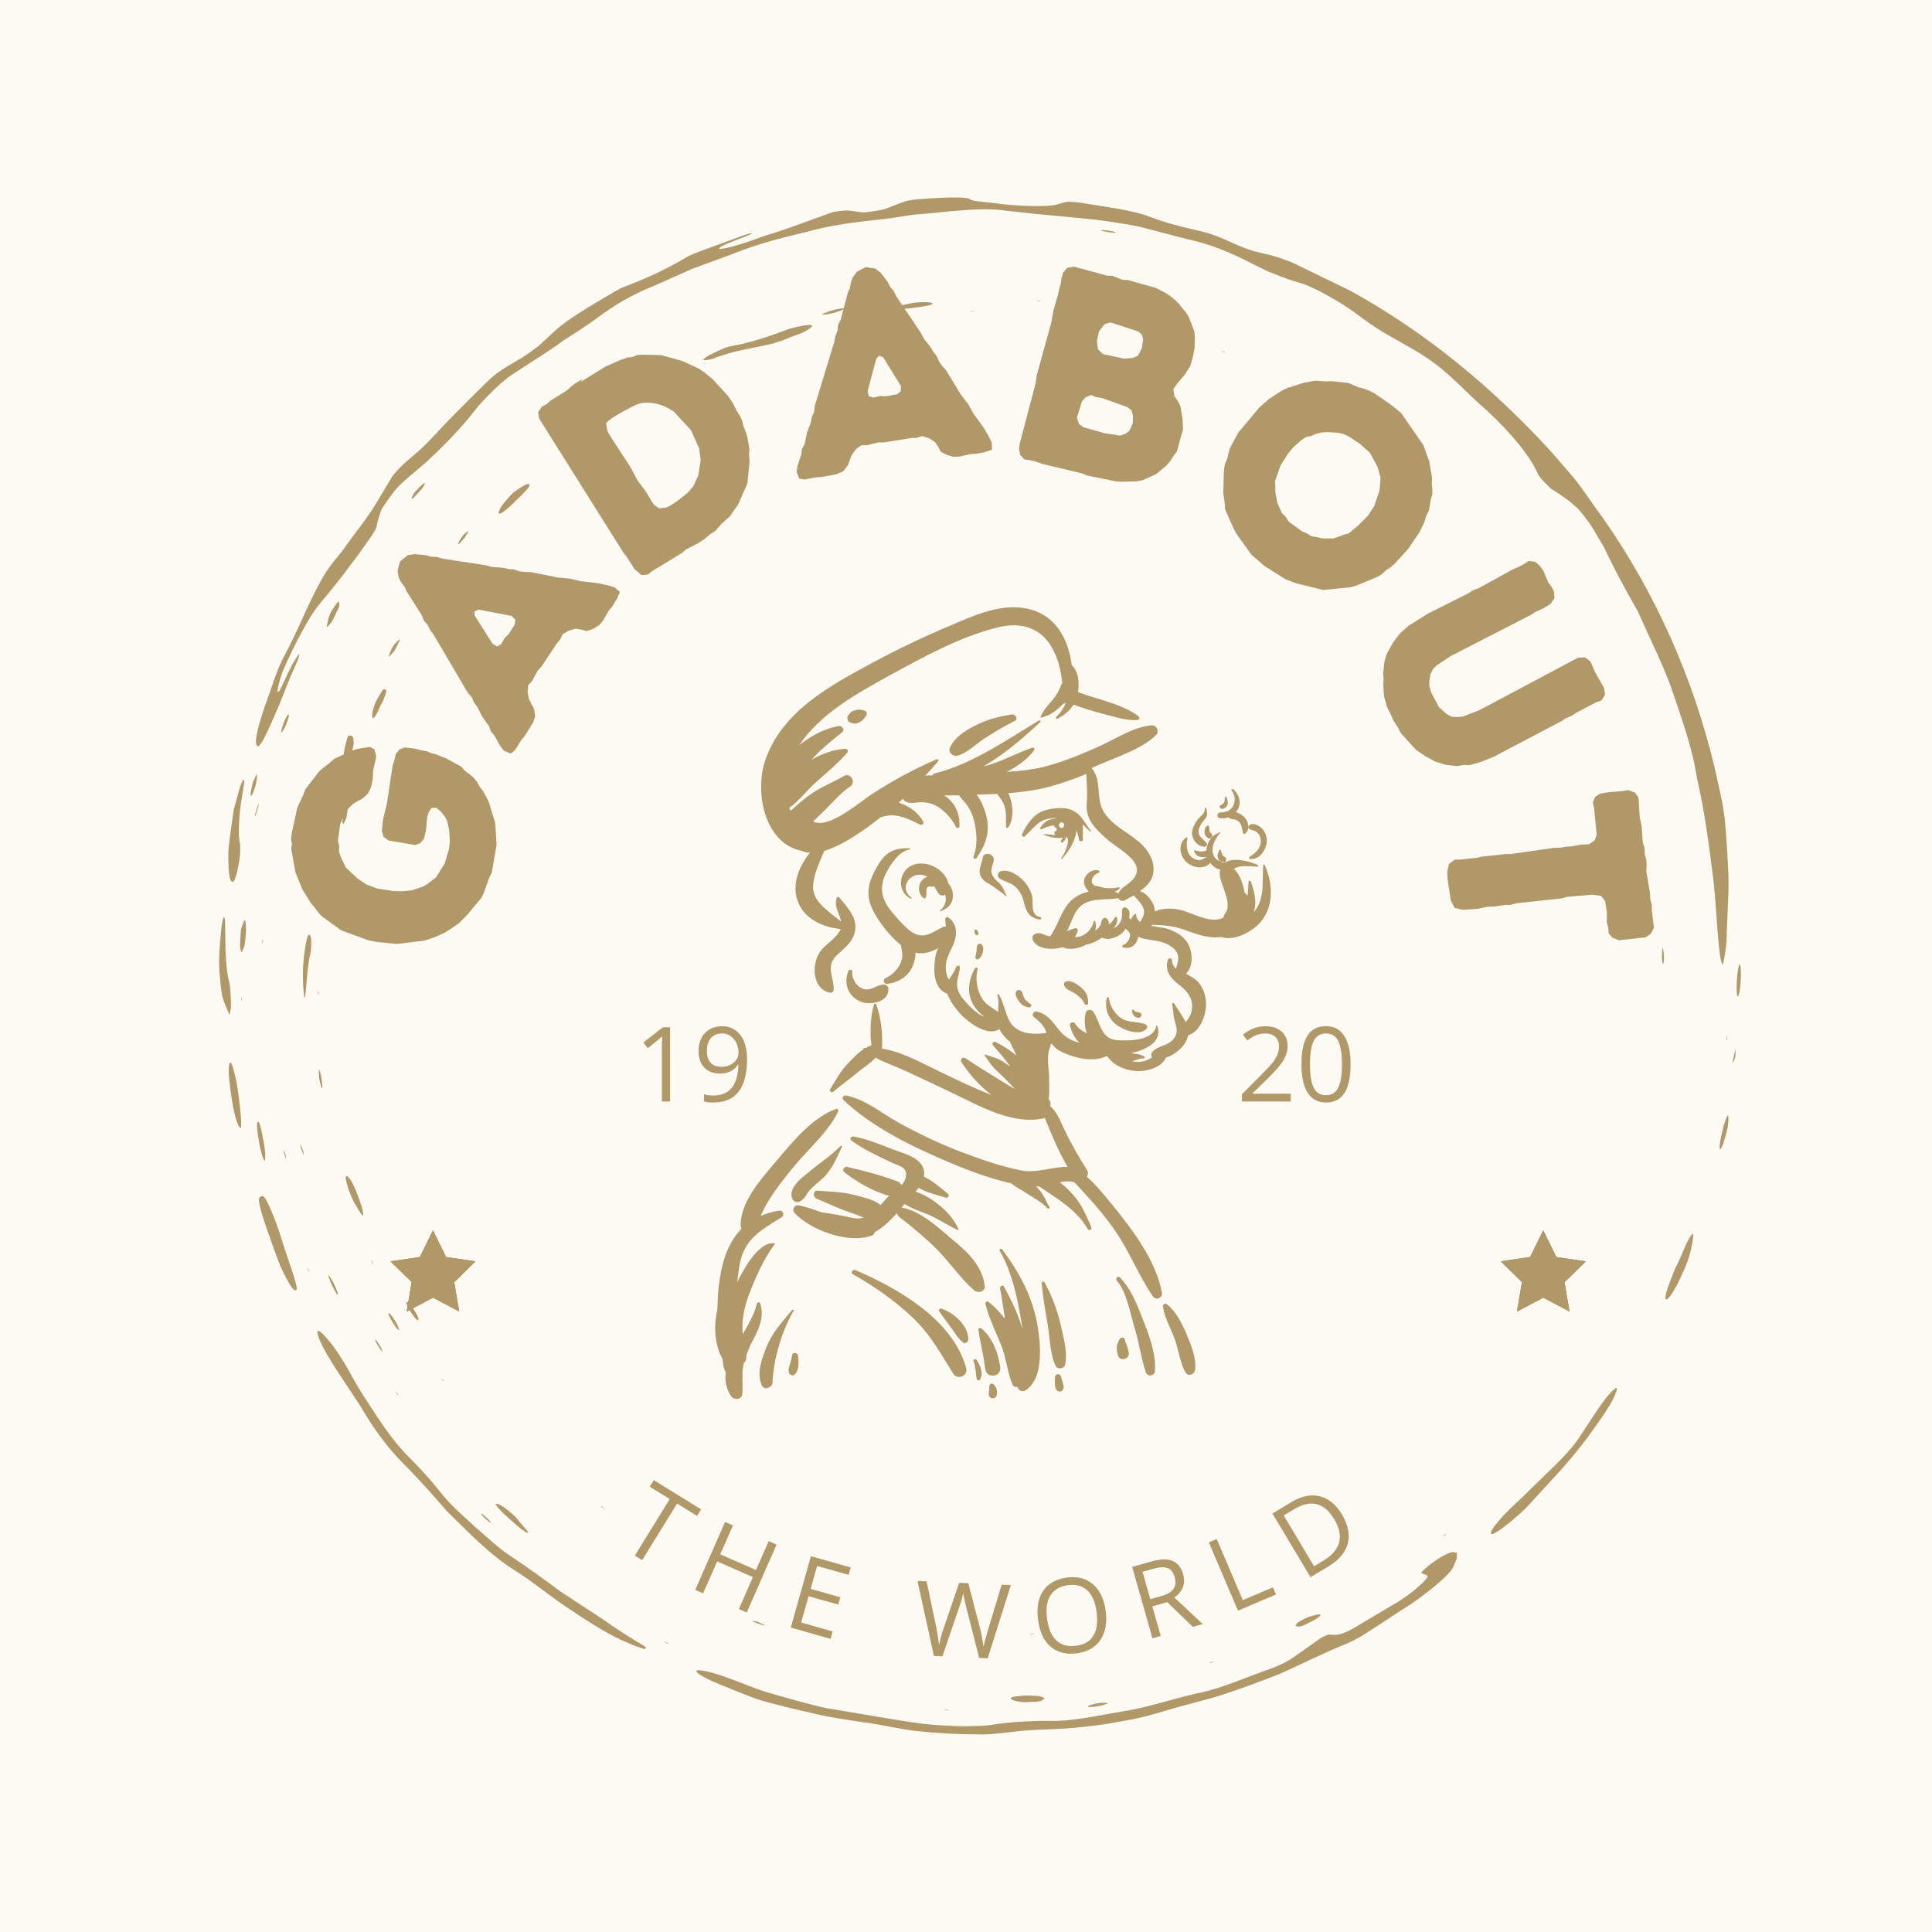 <svg xmlns="http://www.w3.org/2000/svg" xmlns:xlink="http://www.w3.org/1999/xlink" width="500" zoomAndPan="magnify" viewBox="0 0 375 375" height="500" preserveAspectRatio="xMidYMid meet" version="1.0"><defs><g/><clipPath id="id1"><path d="M 49 38.262 L 336 38.262 L 336 188 L 49 188 Z M 49 38.262 " clip-rule="nonzero"/></clipPath><clipPath id="id2"><path d="M 135 301 L 283 301 L 283 336.727 L 135 336.727 Z M 135 301 " clip-rule="nonzero"/></clipPath><clipPath id="id3"><path d="M 42.043 178 L 45 178 L 45 198 L 42.043 198 Z M 42.043 178 " clip-rule="nonzero"/></clipPath><clipPath id="id4"><path d="M 138.488 117 L 247 117 L 247 272 L 138.488 272 Z M 138.488 117 " clip-rule="nonzero"/></clipPath><clipPath id="id5"><path d="M 75.797 238.828 L 92.297 238.828 L 92.297 254.578 L 75.797 254.578 Z M 75.797 238.828 " clip-rule="nonzero"/></clipPath><clipPath id="id6"><path d="M 291.301 238.828 L 307.801 238.828 L 307.801 254.578 L 291.301 254.578 Z M 291.301 238.828 " clip-rule="nonzero"/></clipPath></defs><rect x="-37.5" width="450" fill="rgb(100%, 100%, 100%)" y="-37.5" height="450" fill-opacity="1"/><rect x="-37.5" width="450" fill="rgb(99.219%, 98.039%, 95.29%)" y="-37.5" height="450" fill-opacity="1"/><rect x="-37.5" width="450" fill="rgb(100%, 100%, 100%)" y="-37.5" height="450" fill-opacity="1"/><rect x="-37.5" width="450" fill="rgb(99.219%, 98.039%, 95.29%)" y="-37.5" height="450" fill-opacity="1"/><g clip-path="url(#id1)"><path fill="rgb(69.019%, 59.61%, 41.179%)" d="M 261.906 56.332 L 252.777 51.914 C 249.477 50.195 246.949 49.578 244.742 49.09 C 242.961 48.707 241.801 48.281 239.297 47.188 C 237.086 46.176 235.09 45.262 232.066 44.652 C 228.586 43.852 225.719 43.066 223.34 42.129 C 219.957 40.797 214.828 40.195 209.75 39.355 C 208.871 39.227 207.543 39.129 207.191 39.168 C 206.109 39.32 205.656 39.641 204.492 39.832 C 202.73 40.141 197.984 40.012 194.449 39.613 C 190.867 39.102 188.75 39.137 188.223 38.641 C 187.816 38.312 185.605 38.262 182.438 38.398 C 179.441 38.586 176.73 38.648 175.211 39.25 C 173.879 39.758 172.918 40.125 171.695 40.586 C 171.066 40.82 167.93 41.277 167.348 41.219 C 166.281 41.105 165.562 40.926 164.371 40.844 C 164.062 40.82 162.055 41.059 161.684 41.152 C 158.871 42.168 156.344 43.082 153.531 44.102 C 151.945 44.664 150.078 45.285 148.129 45.879 C 146.09 46.625 143.949 47.395 142.199 47.84 C 140.488 48.289 139.246 48.523 139.691 48.086 C 140.199 47.594 142.586 46.719 144.633 45.926 C 145.941 45.418 146.309 45.184 145.605 45.312 C 145.344 45.363 144.754 45.527 144.316 45.684 L 136.398 48.582 C 135.383 48.969 134.148 49.441 133.465 49.801 C 129.43 52.215 125.566 54.008 121.309 55.609 C 120.207 55.969 118.523 57.098 117.078 57.906 C 113.512 60 110.355 61.977 108.172 63.797 C 107.141 64.75 105.992 65.805 104.703 66.996 C 104.199 67.438 102.953 68.34 102.188 68.859 C 101.383 69.406 100.723 69.773 100.043 70.176 C 95.621 72.734 95.762 72.941 91.266 77.34 C 90.176 78.438 89.145 79.48 88.043 80.59 C 85.152 83.453 82.879 86.27 80.555 88.148 C 79.734 88.848 78.918 89.523 77.938 90.465 C 77.461 90.949 76.281 92.16 75.988 92.738 C 74.883 94.578 73.992 96.059 72.875 97.922 C 71.195 100.711 68.32 104.191 66.621 106.699 C 65.863 107.641 65.309 108.328 64.629 109.172 C 63.902 110.082 62.863 111.586 62.219 112.848 C 59.762 117.227 57.973 122.129 55.18 127.305 C 53.656 130.133 52.727 133.574 51.535 136.691 C 50.301 140.238 49.438 143.52 49.742 144.418 C 50.074 145.984 51.41 143.391 54.211 136.758 C 55.242 134.301 56.117 131.785 57.27 129.324 C 57.598 128.672 58.098 127.359 58.129 127.09 C 58.164 126.816 57.816 127.16 57.461 127.754 C 56.293 129.539 55.309 131.988 54.469 133.684 C 54.086 134.453 53.805 134.473 53.875 133.895 C 53.945 133.301 54.414 131.578 54.879 130.293 C 57.238 124.867 59.82 120.117 61.625 117.723 C 63.309 115.656 65.52 113.141 68.074 109.598 C 69.355 108.004 70.211 106.723 72.117 104.027 C 73.32 102.227 73.09 102.07 73.23 101.5 C 73.406 100.793 73.645 99.996 73.969 99.098 C 74.215 98.414 76.398 95.387 77.305 94.457 C 79.039 92.695 80.992 91.258 82.871 89.578 C 83.383 89.094 84.191 88.332 84.859 87.691 C 87.41 85.207 89.062 83.383 90.617 81.594 C 91.414 80.598 92.062 79.781 92.957 78.664 C 94.379 77.129 97.418 73.891 99.785 72.465 C 101.027 71.652 102.285 70.832 103.367 70.125 C 105.477 68.816 107.547 67.426 109.582 65.934 C 111.723 64.59 113.875 63.211 115.992 61.664 C 119.141 59.285 122.777 57.113 126.938 55.488 C 129.348 54.414 131.801 53.312 134.301 52.199 C 136.867 51.258 139.473 50.301 142.105 49.336 C 146.766 47.426 151.617 46.172 156.449 45.043 C 161.227 43.68 166.102 43.105 170.879 42.59 C 173.594 42.352 176.266 41.676 178.914 41.547 C 180.953 41.348 182.961 41.156 185.035 40.957 C 188.32 40.703 191.645 40.402 194.777 40.836 C 196.785 41.059 198.672 41.27 200.516 41.473 C 203.547 41.762 206.676 42.055 209.871 42.359 C 213.48 42.688 216.973 43.207 220.93 43.941 C 223.953 44.727 227.305 45.602 230.5 46.434 C 236.344 47.688 240.781 50.016 243.848 51.582 C 244.383 51.844 245.27 52.273 246.016 52.637 C 246.969 53.043 248.969 53.801 250.031 54.211 C 251.023 54.516 251.75 54.734 252.805 55.059 C 253.949 55.449 255.652 56.219 256.922 56.938 C 259.402 58.301 261.613 59.625 263.766 61.277 C 268.301 64.633 269.602 65.078 274.617 67.992 C 274.977 68.211 275.281 68.391 275.648 68.613 C 277.391 69.691 279.105 70.953 280.539 72.207 C 282.523 73.957 283.816 75.215 286.484 77.785 C 294.109 84.453 297.422 89.355 298.566 92.137 C 298.621 92.262 299.074 92.859 299.285 93.078 C 299.938 93.758 300.898 94.766 301.145 94.926 C 302.441 95.719 303.387 96.363 304.5 97.199 C 304.973 97.555 305.602 98.145 306.18 98.648 C 306.621 99.039 308.449 101.375 308.938 102.188 C 309.766 103.574 310.641 105.047 311.359 106.25 C 312.922 109.668 315.168 113.898 317.887 118.633 C 320.035 123.504 322.418 128.227 324.285 133.207 C 326.359 139.316 328.523 145.23 329.344 150.859 C 330.797 157.043 331.715 163.965 332.566 170.762 C 333.105 175.586 333.242 180.305 333.766 184.793 C 333.914 186.309 334.359 187.781 334.496 186.949 C 334.734 185.457 335.074 184.328 335.141 181.91 C 335.277 176.496 335.742 172.07 335.359 167.41 C 335.246 164.812 335.055 162.004 334.777 158.949 C 334.43 155.906 333.602 152.699 332.855 149.18 C 328.777 132.051 321.617 115.547 311.16 100.582 C 308.84 97.516 306.84 94.207 304.277 91.359 L 301.062 87.645 C 289.645 75.203 276.785 64.48 261.906 56.332 " fill-opacity="1" fill-rule="nonzero"/></g><g clip-path="url(#id2)"><path fill="rgb(69.019%, 59.61%, 41.179%)" d="M 282.801 301.41 C 282.414 301.352 282.254 301.168 281.711 301.293 C 281.312 301.383 280.559 301.734 279.672 302.234 C 279.184 302.512 277.973 303.359 277.289 303.902 C 276.648 304.41 275.805 305.199 275.859 305.262 C 276.133 305.57 276.859 305.543 277.078 305.898 C 277.309 306.266 274.277 309.312 270.133 311.633 L 262.969 315.887 C 260.746 317.203 259.449 317.41 258.785 317.324 C 258.508 317.273 258.152 317.258 257.719 317.285 C 257.676 317.305 256.578 317.824 256.457 317.879 C 254.711 319.109 253.074 320.266 251.328 321.496 C 250.266 322.266 248.586 323.223 246.402 323.965 C 242.207 325.453 237.906 327.34 233.82 328.359 C 228.164 329.516 223.168 331.363 217.828 332.207 C 212.922 332.984 208.086 334.207 203.23 334.016 C 199.172 334.031 195.727 334.285 192.609 334.77 C 191.059 335.043 189.383 335.004 187.457 335.062 C 186.105 335.074 184.25 334.98 182.625 334.895 C 181.562 334.805 180.395 334.707 179.457 334.629 C 173.375 333.824 167.004 332.609 160.238 331.52 C 156.375 330.637 152.719 329.574 149.047 328.516 C 146.465 327.77 143.93 326.598 141.332 325.695 C 139.105 324.867 137.34 324.395 136.277 324.246 C 133.859 323.906 135.543 325.25 139.922 327.035 C 142.66 328.105 145.324 329.312 148.176 330.184 C 151.055 330.973 154.035 331.723 157.238 332.422 C 160.621 333.289 164.184 333.785 167.746 334.305 C 171.305 334.785 174.824 335.672 178.285 336.027 C 181.949 336.434 185.922 336.621 189.781 336.641 C 191.883 336.746 194.031 336.406 195.953 336.227 C 200.828 335.535 205.574 335.789 210.336 335.172 C 212.957 334.941 215.629 334.512 218.395 333.973 C 221.008 333.562 223.66 332.816 226.273 332.035 C 229.949 330.91 233.711 330.082 237.531 328.871 C 241.227 327.633 244.941 326.277 248.578 324.828 C 252.762 322.934 256.66 320.965 260.574 319.363 C 263.676 318.203 266.316 316.203 269.078 314.465 C 269.945 313.891 270.82 313.309 271.727 312.711 C 274.508 311.062 277.547 308.711 279.441 307.051 C 282.344 304.52 282.047 304.055 282.508 303.133 C 282.91 302.324 282.73 301.93 282.801 301.41 " fill-opacity="1" fill-rule="nonzero"/></g><path fill="rgb(69.019%, 59.61%, 41.179%)" d="M 108.676 308.84 C 105.488 306.445 102.387 304.227 99.43 302.25 C 96.734 300.539 94.473 298.289 92.039 296.207 C 89.688 294.031 87.207 291.934 85.223 289.289 C 83.602 287.297 81.738 285.188 79.812 283.27 C 76.164 279.73 73.762 275.816 71.293 272.062 C 70.102 270.316 68.691 267.91 67.496 265.648 C 66.746 264.281 64.875 261.473 64.188 260.645 C 62.906 259.105 61.887 258.047 61.656 258.375 C 61.367 258.781 62.289 261.293 65.559 266.258 C 67.023 268.48 68.707 271.035 69.906 272.852 C 71.957 276.289 74.297 279.969 77.969 283.762 C 81.055 286.797 83.992 290.168 86.793 293.367 C 91.086 297.551 95.141 301.887 100.262 305.027 C 103.867 307.312 107.312 310.293 110.934 312.582 C 116.156 316.098 120.023 318.395 124.312 319.824 C 124.703 319.973 125.152 320.117 125.172 320.074 C 125.234 319.918 125.703 319.883 124.969 319.43 C 122.492 318.02 119.754 316.25 117.012 314.305 C 114.219 312.469 111.348 310.59 108.676 308.84 " fill-opacity="1" fill-rule="nonzero"/><path fill="rgb(69.019%, 59.61%, 41.179%)" d="M 296.109 292.793 C 300.191 288.293 304.5 283.941 308.102 279.055 C 312.027 273.715 313.621 271.086 313.859 269.52 C 313.895 269.191 313.418 269.551 312.828 270.094 C 312.148 270.742 311.016 272.246 310.145 273.535 C 309.047 275.199 308.039 276.723 306.957 278.359 C 305.57 280.609 303.672 282.598 301.84 284.41 C 299.742 286.453 297.75 288.395 295.672 290.422 C 294.633 291.395 292.199 293.672 291.367 294.656 C 289.844 296.414 289.18 297.441 289.422 297.723 C 289.762 298.125 292.629 296.043 296.109 292.793 " fill-opacity="1" fill-rule="nonzero"/><path fill="rgb(69.019%, 59.61%, 41.179%)" d="M 54.43 245.781 C 54.605 246.148 54.848 246.656 55.09 247.168 C 55.73 248.504 56.613 249.961 56.922 250.234 C 58.801 251.695 56.375 246.238 54.066 238.688 C 52.957 235.461 51.531 232.285 51.094 232.188 C 50.758 232.109 50.484 232.238 50.293 232.574 C 50.09 232.93 50.652 235.258 51.516 237.738 C 52.453 240.359 53.34 243.035 54.43 245.781 " fill-opacity="1" fill-rule="nonzero"/><path fill="rgb(69.019%, 59.61%, 41.179%)" d="M 152.734 65.77 C 153.598 65.297 155.055 64.922 155.688 64.613 C 156.609 64.18 157.156 63.797 157.504 63.473 C 158.168 62.863 156.434 62.953 153.176 63.828 C 148.539 65.598 145.172 66.602 142.422 67.086 C 141.887 67.195 141.105 67.316 140.344 67.676 C 139.598 67.988 138.621 68.449 137.828 68.855 C 136.836 69.363 136.18 69.984 136.656 69.918 C 137.176 69.852 137.504 69.922 138.418 69.602 C 142.363 68.008 146.336 67.574 149.879 66.719 C 150.352 66.621 151.562 66.164 152.734 65.77 " fill-opacity="1" fill-rule="nonzero"/><path fill="rgb(69.019%, 59.61%, 41.179%)" d="M 45.383 157.07 C 45.16 158.656 44.844 160.895 44.543 163.055 C 44.414 164.066 44.316 165.203 44.316 165.809 C 44.301 169.555 44.594 171.699 45.383 171.035 C 45.512 170.93 45.727 170.188 45.91 169.648 C 46.168 168.898 46.633 166.004 46.621 165.277 C 46.605 164.691 46.637 163.887 46.566 163.625 C 46.332 162.754 46.293 161.082 46.484 158.316 C 46.66 156.137 47.098 154.129 47.363 152.102 C 47.582 150.641 46.965 151.457 46.445 153.273 C 46.152 154.32 45.855 155.379 45.383 157.07 " fill-opacity="1" fill-rule="nonzero"/><path fill="rgb(69.019%, 59.61%, 41.179%)" d="M 115.285 82.734 C 115.504 82.949 115.938 83.082 117.906 81.73 C 121.875 79.051 125.273 77.789 127.996 76.566 C 128.652 76.324 130.613 74.945 131.25 74.539 C 132.445 73.688 132.371 73.273 131.059 73.711 C 130.406 73.902 129.84 74.117 129.125 74.523 C 124.719 76.961 122.297 77.848 120.059 78.57 C 119.176 78.793 117.629 79.859 116.949 80.508 C 116.445 81.012 116.012 81.438 115.613 81.836 C 115.426 82.035 115.367 82.156 115.344 82.246 C 115.293 82.434 115.297 82.574 115.285 82.734 " fill-opacity="1" fill-rule="nonzero"/><g clip-path="url(#id3)"><path fill="rgb(69.019%, 59.61%, 41.179%)" d="M 44.559 197.035 C 44.688 196.219 44.816 195.957 44.832 195.172 C 44.848 194.434 44.758 193.133 44.695 192.105 C 44.668 191.633 44.594 191.066 44.531 190.805 C 43.781 188.121 43.727 184.016 43.699 179.59 C 43.688 178.117 43.508 177.672 43.293 178.367 C 43.176 178.762 43.023 179.586 42.934 180.488 C 42.73 183.07 42.375 185.891 42.609 188.672 C 42.777 190.875 43 193.016 43.273 193.828 C 43.727 195.16 44.172 196.098 44.559 197.035 " fill-opacity="1" fill-rule="nonzero"/></g><path fill="rgb(69.019%, 59.61%, 41.179%)" d="M 325.699 249.047 C 326.137 248.098 326.621 247.039 327 246.215 C 328.199 243.43 328.492 241.25 328.664 240 C 328.77 238.797 327.945 239.891 326.699 242.824 C 326.266 244.043 325.254 245.871 324.848 246.945 C 322.906 251.715 322.734 253.52 324.414 251.266 C 324.691 250.891 325.262 249.809 325.699 249.047 " fill-opacity="1" fill-rule="nonzero"/><path fill="rgb(69.019%, 59.61%, 41.179%)" d="M 46.629 218.918 C 47.09 219.32 46.645 214.66 45.977 210.402 C 45.738 209.059 45.375 207.711 45.121 206.961 C 44.734 205.812 44.543 206.18 44.43 206.977 C 44.293 207.953 44.535 210.652 45.047 213.652 C 45.461 216.555 46.211 218.68 46.629 218.918 " fill-opacity="1" fill-rule="nonzero"/><path fill="rgb(69.019%, 59.61%, 41.179%)" d="M 59.039 193.379 C 59.098 193.469 59.191 193.801 59.211 193.609 C 59.59 190.641 59.598 187.668 60.344 184.582 C 60.387 184.34 60.434 182.492 60.383 182.223 C 60.129 180.828 59.664 181.324 59.375 183.172 C 58.871 185.75 58.66 188.602 58.898 192.152 C 58.941 192.535 58.992 192.973 59.039 193.379 " fill-opacity="1" fill-rule="nonzero"/><path fill="rgb(69.019%, 59.61%, 41.179%)" d="M 228.941 62.684 C 228.047 62.484 227.012 62.262 226.293 62.102 C 224.613 61.816 223.91 61.859 223.977 62.137 C 224.098 62.648 226.227 63.555 228.375 63.996 C 231.008 64.484 231.59 64.648 231.719 64.297 C 231.781 64.145 231.48 63.844 230.977 63.492 C 230.691 63.254 229.656 62.914 228.941 62.684 " fill-opacity="1" fill-rule="nonzero"/><path fill="rgb(69.019%, 59.61%, 41.179%)" d="M 66.945 145.066 C 66.605 146.633 66.266 148.832 66.586 149.945 C 66.66 150.219 67.082 149.262 67.504 148.148 C 67.969 147.066 68.562 145.152 68.605 144.648 C 68.766 142.793 68.273 142.66 67.668 142.816 C 67.527 142.852 67.383 143.207 66.945 145.066 " fill-opacity="1" fill-rule="nonzero"/><path fill="rgb(69.019%, 59.61%, 41.179%)" d="M 101.07 96.281 C 101.734 95.555 102.578 94.719 102.656 94.527 C 103.117 93.484 102.066 93.801 99.637 95.609 C 99.02 96.156 97.473 97.977 97.203 98.473 C 96.418 99.938 96.68 100.234 98.57 98.66 C 99.227 98.129 100.25 97.012 101.07 96.281 " fill-opacity="1" fill-rule="nonzero"/><path fill="rgb(69.019%, 59.61%, 41.179%)" d="M 82.492 118.633 C 82.852 118.281 83.359 117.848 84.008 117.129 C 84.621 116.336 86.168 114.07 86.633 113.199 C 87.066 112.273 87.027 111.969 86.656 112.078 C 86.066 112.262 84.613 113.605 83.777 115 C 82.586 117.211 82.438 117.969 82.492 118.633 " fill-opacity="1" fill-rule="nonzero"/><path fill="rgb(69.019%, 59.61%, 41.179%)" d="M 67.688 231 C 68.027 231.789 68.445 232.867 68.688 233.309 C 69.25 234.309 69.77 235.145 70.211 235.754 C 70.695 236.414 70.531 235.188 69.98 233.496 C 69.41 231.758 68.543 229.75 68.078 229.074 C 67.453 228.164 67.039 227.871 67.121 228.898 C 67.145 229.215 67.488 230.277 67.688 231 " fill-opacity="1" fill-rule="nonzero"/><path fill="rgb(69.019%, 59.61%, 41.179%)" d="M 202.754 329.645 C 202.379 329.344 201.801 329.152 199.895 329.102 C 199.5 329.09 198.766 329.094 198.461 329.129 C 197.656 329.223 196.48 329.355 196.371 329.441 C 195.871 329.824 196.621 330.137 198.332 330.359 C 198.703 330.41 200.176 330.344 201.152 330.301 C 201.473 330.285 202.043 330.176 202.141 330.121 C 202.465 329.93 202.625 329.75 202.754 329.645 " fill-opacity="1" fill-rule="nonzero"/><path fill="rgb(69.019%, 59.61%, 41.179%)" d="M 100.008 294.375 C 99.344 293.797 98.875 293.391 98.598 293.145 C 97.117 292.012 96.621 291.871 96.285 291.891 C 95.922 291.906 97.078 293.223 98.891 294.836 C 102.691 298.32 103.191 297.875 101.758 296.473 C 101.25 295.863 100.551 295.027 100.008 294.375 " fill-opacity="1" fill-rule="nonzero"/><path fill="rgb(69.019%, 59.61%, 41.179%)" d="M 74.375 135.977 C 74.594 135.348 75.02 134.312 74.988 134.172 C 74.914 133.812 74.711 133.691 74.398 133.824 C 74.277 133.875 73.742 134.77 73.355 135.445 C 72.754 136.367 72.215 138.223 72.238 138.691 C 72.246 139.512 72.449 139.805 73.266 138.262 C 73.473 137.789 73.945 136.73 74.375 135.977 " fill-opacity="1" fill-rule="nonzero"/><path fill="rgb(69.019%, 59.61%, 41.179%)" d="M 178.023 59.648 C 180.156 59.375 181.566 59.051 180.816 58.781 C 180.262 58.602 178.156 58.531 176.242 58.984 C 174.371 59.344 173.438 59.715 174.035 59.871 C 174.676 60.035 176.469 59.934 178.023 59.648 " fill-opacity="1" fill-rule="nonzero"/><path fill="rgb(69.019%, 59.61%, 41.179%)" d="M 63.602 171.48 C 63.656 170.727 63.793 169.535 63.742 169.293 C 63.531 168.27 63.117 168.836 62.48 171.25 C 62.219 172.184 61.965 174.539 62.184 174.918 C 62.562 175.797 62.738 175.344 63.352 172.848 C 63.41 172.52 63.52 171.941 63.602 171.48 " fill-opacity="1" fill-rule="nonzero"/><path fill="rgb(69.019%, 59.61%, 41.179%)" d="M 334.309 219.547 C 333.633 222.355 333.594 223.918 334.238 222.559 C 334.586 221.824 335.277 219.434 335.398 218.418 C 335.504 217.453 335.543 216.742 335.391 216.504 C 335.297 216.242 334.672 218.016 334.309 219.547 " fill-opacity="1" fill-rule="nonzero"/><path fill="rgb(69.019%, 59.61%, 41.179%)" d="M 51.332 225.395 C 51.633 224.809 51.566 223.16 50.648 219.031 C 50.578 218.719 50.316 217.926 50.258 217.867 C 49.68 217.219 49.785 219.168 50.551 223.031 C 50.625 223.406 50.828 224.109 50.961 224.512 C 51.09 224.902 51.203 225.102 51.332 225.395 " fill-opacity="1" fill-rule="nonzero"/><path fill="rgb(69.019%, 59.61%, 41.179%)" d="M 46.848 184.832 C 46.988 184.574 47.168 184.363 47.355 183.883 C 47.559 183.355 47.797 180.984 47.746 180.051 C 47.703 179.344 47.625 178.457 47.535 178.566 C 47.301 178.844 47.047 179.461 46.801 180.336 C 46.73 180.586 46.648 182.184 46.602 183.164 C 46.582 183.52 46.633 183.957 46.672 184.211 C 46.707 184.469 46.762 184.547 46.848 184.832 " fill-opacity="1" fill-rule="nonzero"/><path fill="rgb(69.019%, 59.61%, 41.179%)" d="M 63.383 121.766 C 63.711 121.457 63.906 121.316 64.18 120.992 C 64.301 120.848 64.656 120.262 64.781 119.98 C 65.168 119.156 65.781 117.859 65.852 117.707 C 65.93 117.156 65.848 116.836 65.613 116.785 C 65.613 116.785 64.699 117.941 64.289 118.727 C 64.137 119.012 63.801 119.805 63.754 119.996 C 63.602 120.723 63.484 121.285 63.383 121.766 " fill-opacity="1" fill-rule="nonzero"/><path fill="rgb(69.019%, 59.61%, 41.179%)" d="M 251.457 315.629 C 251.668 315.66 251.918 315.727 252.32 315.719 C 252.43 315.715 253.07 315.477 253.359 315.332 C 254.188 314.914 255.41 314.305 255.68 314.094 C 257.023 313.066 256.016 313.195 253.984 313.863 C 253.773 313.93 253.062 314.273 252.691 314.473 C 252.32 314.672 251.898 314.93 251.816 315.023 C 251.609 315.242 251.598 315.375 251.457 315.629 " fill-opacity="1" fill-rule="nonzero"/><path fill="rgb(69.019%, 59.61%, 41.179%)" d="M 337.102 190.777 C 337.027 192.301 337.137 193.602 337.332 193.426 C 337.523 193.246 337.703 192.418 337.844 190.715 C 337.965 189.227 337.914 187.453 337.746 187.227 C 337.508 186.91 337.203 188.605 337.102 190.777 " fill-opacity="1" fill-rule="nonzero"/><path fill="rgb(69.019%, 59.61%, 41.179%)" d="M 79.59 254.469 C 79.816 254.797 80.109 255.227 80.262 255.445 C 81.109 256.488 81.359 256.488 81.145 255.711 C 81.098 255.543 80.883 255.059 80.754 254.859 C 80.316 254.184 79.66 253.16 79.496 253.016 C 79.125 252.691 78.887 252.633 78.828 252.84 C 78.801 252.934 79.316 253.895 79.59 254.469 " fill-opacity="1" fill-rule="nonzero"/><path fill="rgb(69.019%, 59.61%, 41.179%)" d="M 49.809 150.277 C 49.586 150.758 49.387 151.047 49.137 151.762 C 48.762 152.844 48.492 154.699 48.758 154.504 C 48.887 154.414 49.164 153.812 49.41 153.098 C 49.773 152.039 50.016 150.309 49.809 150.277 " fill-opacity="1" fill-rule="nonzero"/><path fill="rgb(69.019%, 59.61%, 41.179%)" d="M 80.461 95.59 C 80.293 95.879 80.039 96.277 79.973 96.441 C 79.746 97.012 79.934 97.039 80.844 96 C 81.535 95.312 82.168 94.566 82.363 94.152 C 82.621 93.621 82.414 93.621 81.426 94.539 C 81.211 94.773 80.785 95.234 80.461 95.59 " fill-opacity="1" fill-rule="nonzero"/><path fill="rgb(69.019%, 59.61%, 41.179%)" d="M 159.605 60.957 C 159.473 61.18 160.723 61.043 162.121 60.641 C 162.82 60.438 163.668 60.113 163.859 59.973 C 164.254 59.688 162.871 59.859 161.434 60.273 C 160.723 60.477 160.207 60.727 159.605 60.957 " fill-opacity="1" fill-rule="nonzero"/><path fill="rgb(69.019%, 59.61%, 41.179%)" d="M 76.738 256.461 C 76.508 256.117 76.191 255.645 76.059 255.445 C 75.426 254.684 75.184 254.605 75.59 255.543 C 75.746 255.895 76.531 257.215 76.777 257.535 C 77.469 258.434 77.605 258.328 77.27 257.488 C 77.164 257.281 76.922 256.812 76.738 256.461 " fill-opacity="1" fill-rule="nonzero"/><path fill="rgb(69.019%, 59.61%, 41.179%)" d="M 66.637 160.008 L 67.215 158.82 C 67.297 158.246 67.453 157.449 67.445 157.148 C 67.441 156.801 67.324 156.77 67.207 156.812 C 67.055 156.863 66.816 157.551 66.602 158.512 C 66.52 158.875 66.445 159.336 66.457 159.453 C 66.488 159.73 66.57 159.836 66.637 160.008 " fill-opacity="1" fill-rule="nonzero"/><path fill="rgb(69.019%, 59.61%, 41.179%)" d="M 75.43 127.543 C 75.727 127.227 76.031 126.898 76.426 126.473 C 76.531 126.352 76.812 125.855 76.988 125.492 C 77.465 124.562 77.816 123.941 77.531 124.125 C 77.215 124.355 76.688 124.863 76.297 125.426 C 76.211 125.543 75.863 126.234 75.727 126.562 C 75.586 126.895 75.559 127.102 75.43 127.543 " fill-opacity="1" fill-rule="nonzero"/><path fill="rgb(69.019%, 59.61%, 41.179%)" d="M 54.637 142.234 C 54.895 141.809 55.117 141.594 55.422 140.906 C 55.832 139.977 56.148 138.871 56.059 138.727 C 55.988 138.613 55.781 138.801 55.516 139.293 C 55.168 139.93 54.781 141.031 54.621 141.797 C 54.559 142.086 54.625 142.098 54.637 142.234 " fill-opacity="1" fill-rule="nonzero"/><path fill="rgb(69.019%, 59.61%, 41.179%)" d="M 215.152 330.602 C 214.707 330.57 214.492 330.465 213.773 330.516 C 212.648 330.598 210.996 331.066 211.176 331.258 C 211.293 331.383 212.188 331.348 213.273 331.141 C 214.074 330.984 214.539 330.785 215.152 330.602 " fill-opacity="1" fill-rule="nonzero"/><path fill="rgb(69.019%, 59.61%, 41.179%)" d="M 90.203 104.363 C 90.422 103.887 90.961 103.215 90.93 103.129 C 90.91 103.043 90.426 103.332 90.02 103.777 C 89.387 104.477 88.629 105.836 89.027 105.613 C 89.195 105.52 89.797 104.797 90.203 104.363 " fill-opacity="1" fill-rule="nonzero"/><path fill="rgb(69.019%, 59.61%, 41.179%)" d="M 336.824 205.215 L 336.883 203.492 C 336.73 204.168 336.582 204.828 336.418 205.555 C 336.406 205.629 336.371 206.426 336.41 206.352 C 336.531 206.113 336.684 205.617 336.824 205.215 " fill-opacity="1" fill-rule="nonzero"/><path fill="rgb(69.019%, 59.61%, 41.179%)" d="M 62.152 159.758 L 62.766 158.137 C 62.801 157.688 62.836 157.203 62.863 156.836 C 62.867 156.797 62.586 157.52 62.539 157.75 C 62.402 158.457 62.281 159.09 62.152 159.758 " fill-opacity="1" fill-rule="nonzero"/><path fill="rgb(69.019%, 59.61%, 41.179%)" d="M 61.957 209.32 C 62.188 210.676 62.562 211.777 62.562 210.984 C 62.562 210.566 62.426 209.359 62.309 208.789 C 62.188 208.191 61.961 207.551 61.895 207.629 C 61.836 207.699 61.93 208.719 61.957 209.32 " fill-opacity="1" fill-rule="nonzero"/><path fill="rgb(69.019%, 59.61%, 41.179%)" d="M 259.617 78.605 L 257.891 77.828 C 258.371 78.203 258.895 78.684 259.316 78.926 C 259.938 79.285 260.484 79.477 261.066 79.738 L 259.617 78.605 " fill-opacity="1" fill-rule="nonzero"/><path fill="rgb(69.019%, 59.61%, 41.179%)" d="M 148.562 315.496 L 146.977 314.742 C 146.59 314.68 146.164 314.617 145.863 314.57 C 145.824 314.57 146.398 314.844 146.754 314.984 C 147.738 315.383 148.352 315.551 148.562 315.496 " fill-opacity="1" fill-rule="nonzero"/><path fill="rgb(69.019%, 59.61%, 41.179%)" d="M 110.945 75.504 C 112.246 74.574 113.355 73.578 112.91 73.703 C 112.699 73.762 111.777 74.32 111.301 74.684 C 110.734 75.121 110 75.797 109.902 75.973 C 109.824 76.117 110.562 75.684 110.945 75.504 " fill-opacity="1" fill-rule="nonzero"/><path fill="rgb(69.019%, 59.61%, 41.179%)" d="M 64.68 248.879 C 64.359 248.391 63.84 247.488 63.762 247.5 C 63.578 247.523 64.359 249.441 64.977 250.539 C 65.164 250.875 65.375 251.176 65.461 251.246 C 65.789 251.504 65.406 250.367 64.68 248.879 " fill-opacity="1" fill-rule="nonzero"/><path fill="rgb(69.019%, 59.61%, 41.179%)" d="M 213.629 44.742 C 214.363 44.961 215.258 45.113 216.145 45.156 C 216.445 45.176 216.699 45.125 216.535 45.07 C 215.91 44.859 214.945 44.699 214.066 44.66 C 213.766 44.645 213.766 44.711 213.629 44.742 " fill-opacity="1" fill-rule="nonzero"/><path fill="rgb(69.019%, 59.61%, 41.179%)" d="M 73.234 260.402 C 72.73 259.762 72.648 259.82 73.102 260.723 C 73.234 260.988 73.617 261.621 73.773 261.836 C 74.348 262.602 74.402 262.492 73.934 261.562 C 73.773 261.301 73.48 260.812 73.234 260.402 " fill-opacity="1" fill-rule="nonzero"/><path fill="rgb(69.019%, 59.61%, 41.179%)" d="M 58.973 224.285 L 58.883 223.48 C 58.688 222.98 58.473 222.434 58.309 222.023 C 58.277 221.953 58.355 222.5 58.383 222.766 L 58.973 224.285 " fill-opacity="1" fill-rule="nonzero"/><path fill="rgb(69.019%, 59.61%, 41.179%)" d="M 322.691 183.957 C 322.648 184.594 322.551 185.215 322.586 185.871 C 322.637 186.953 322.785 187.363 322.898 186.906 C 322.938 186.738 322.98 186.348 322.973 185.969 C 322.945 184.82 322.84 184.129 322.691 183.957 " fill-opacity="1" fill-rule="nonzero"/><path fill="rgb(69.019%, 59.61%, 41.179%)" d="M 95.277 295.508 C 95.09 295.281 94.961 295.07 94.707 294.828 C 93.828 293.996 93.32 293.625 93.395 293.875 C 93.426 293.961 93.691 294.293 93.945 294.531 C 94.828 295.371 95.293 295.699 95.277 295.508 " fill-opacity="1" fill-rule="nonzero"/><path fill="rgb(69.019%, 59.61%, 41.179%)" d="M 49.562 158.609 C 49.68 157.879 49.961 157.184 50.168 156.469 C 50.168 156.285 50.188 155.891 50.168 155.945 C 49.961 156.605 49.738 157.328 49.516 158.039 L 49.562 158.609 " fill-opacity="1" fill-rule="nonzero"/><path fill="rgb(69.019%, 59.61%, 41.179%)" d="M 76.688 269.914 L 77.109 270.652 L 77.461 270.91 Z M 76.688 269.914 " fill-opacity="1" fill-rule="nonzero"/><path fill="rgb(69.019%, 59.61%, 41.179%)" d="M 60.113 247.109 L 59.855 246.352 L 59.578 246.051 Z M 60.113 247.109 " fill-opacity="1" fill-rule="nonzero"/><path fill="rgb(69.019%, 59.61%, 41.179%)" d="M 335.09 201.75 L 335.215 201.848 L 335.215 200.805 Z M 335.09 201.75 " fill-opacity="1" fill-rule="nonzero"/><path fill="rgb(69.019%, 59.61%, 41.179%)" d="M 234.832 322.707 L 234.789 322.867 L 235.777 322.449 Z M 234.832 322.707 " fill-opacity="1" fill-rule="nonzero"/><path fill="rgb(69.019%, 59.61%, 41.179%)" d="M 129.594 319.055 L 129.727 318.973 L 128.734 318.555 Z M 129.594 319.055 " fill-opacity="1" fill-rule="nonzero"/><path fill="rgb(69.019%, 59.61%, 41.179%)" d="M 280.32 298.102 L 281.004 297.473 L 280.082 298.109 Z M 280.32 298.102 " fill-opacity="1" fill-rule="nonzero"/><path fill="rgb(69.019%, 59.61%, 41.179%)" d="M 55.117 223.188 C 55.121 223.383 55.078 223.504 55.141 223.797 C 55.23 224.086 55.375 224.559 55.496 224.949 C 55.492 224.758 55.539 224.637 55.473 224.348 C 55.383 224.051 55.238 223.582 55.117 223.188 " fill-opacity="1" fill-rule="nonzero"/><path fill="rgb(69.019%, 59.61%, 41.179%)" d="M 50.883 182.129 L 50.812 183.297 L 50.953 182.82 Z M 50.883 182.129 " fill-opacity="1" fill-rule="nonzero"/><path fill="rgb(69.019%, 59.61%, 41.179%)" d="M 71.914 244.434 L 72.438 245.539 L 72.332 245.035 Z M 71.914 244.434 " fill-opacity="1" fill-rule="nonzero"/><path fill="rgb(69.019%, 59.61%, 41.179%)" d="M 61.785 192.852 L 61.652 192.023 L 61.66 193.031 Z M 61.785 192.852 " fill-opacity="1" fill-rule="nonzero"/><path fill="rgb(69.019%, 59.61%, 41.179%)" d="M 199.676 317.27 L 200.797 317.223 L 200.328 317.133 Z M 199.676 317.27 " fill-opacity="1" fill-rule="nonzero"/><path fill="rgb(69.019%, 59.61%, 41.179%)" d="M 295.242 110.887 L 295.902 111.668 C 295.84 111.52 295.844 111.41 295.703 111.207 C 295.539 111.012 295.277 110.695 295.059 110.434 L 295.242 110.887 " fill-opacity="1" fill-rule="nonzero"/><path fill="rgb(69.019%, 59.61%, 41.179%)" d="M 117.453 292.992 L 116.926 292.469 L 116.57 292.355 Z M 117.453 292.992 " fill-opacity="1" fill-rule="nonzero"/><path fill="rgb(69.019%, 59.61%, 41.179%)" d="M 238.086 68.465 L 237.027 68.07 L 237.422 68.34 Z M 238.086 68.465 " fill-opacity="1" fill-rule="nonzero"/><path fill="rgb(69.019%, 59.61%, 41.179%)" d="M 184.461 331.984 L 183.645 331.844 L 183.242 331.945 Z M 184.461 331.984 " fill-opacity="1" fill-rule="nonzero"/><path fill="rgb(69.019%, 59.61%, 41.179%)" d="M 189.168 60.375 L 188.246 60.422 L 188.625 60.496 Z M 189.168 60.375 " fill-opacity="1" fill-rule="nonzero"/><path fill="rgb(69.019%, 59.61%, 41.179%)" d="M 202.066 58.461 L 201.473 58.344 L 201.113 58.434 Z M 202.066 58.461 " fill-opacity="1" fill-rule="nonzero"/><path fill="rgb(69.019%, 59.61%, 41.179%)" d="M 86.078 267.945 L 85.594 267.43 L 86.082 268.129 Z M 86.078 267.945 " fill-opacity="1" fill-rule="nonzero"/><path fill="rgb(69.019%, 59.61%, 41.179%)" d="M 46.836 193.312 L 46.82 194.168 L 46.945 194.152 Z M 46.836 193.312 " fill-opacity="1" fill-rule="nonzero"/><g fill="rgb(69.019%, 59.61%, 41.179%)" fill-opacity="1"><g transform="translate(91.658, 188.103)"><g><path d="M 3.793 -18.723 L 4.73 -24.145 L 4.457 -28.379 L 3.172 -32.566 L 2.16 -34.469 L 1.434 -35.434 L 0.922 -36.359 L 0.277 -37.141 L -0.551 -37.844 L -1.441 -38.5 L -2.09 -39.281 L -5.102 -40.918 L -7.086 -41.707 L -8 -41.922 L -8.938 -42.309 L -10.023 -42.496 L -11.035 -42.781 L -13.113 -43.027 L -14.129 -42.645 L -14.848 -41.711 L -15.098 -40.582 L -15.457 -39.469 L -16.562 -32.121 L -17.34 -28.906 L -17.535 -26.816 L -17.18 -25.641 L -16.234 -24.973 L -11.082 -24.082 L -10.129 -24.422 L -9.363 -25.293 L -8.984 -26.848 L -8.734 -29.598 L -8.402 -30.543 L -7.883 -31.293 L -6.934 -31.297 L -6.105 -30.594 L -5.324 -29.621 L -4.859 -28.758 L -4.461 -26.848 L -4.34 -24.648 L -4.527 -23.23 L -5.332 -20.52 L -7.031 -17.801 L -8.832 -16.434 L -9.691 -15.969 L -11.82 -15.277 L -13.469 -15.113 L -15.25 -15.145 L -18.406 -15.633 L -20.453 -16.379 L -22.258 -17.582 L -24.516 -19.703 L -25.543 -21.836 L -25.871 -22.844 L -25.801 -23.891 L -26.074 -24.887 L -25.613 -28.215 L -24.723 -30.125 L -24.113 -31.082 L -23.23 -31.988 L -22.41 -32.52 L -21.367 -33.066 L -20.25 -34.043 L -19.645 -35.281 L -19.301 -36.949 L -19.234 -38.613 L -18.625 -41.191 L -18.984 -42.648 L -19.852 -43.133 L -22.207 -42.758 L -23.266 -42.438 L -26.785 -40.812 L -27.969 -39.789 L -28.93 -39.062 L -29.723 -38.359 L -32.383 -34.914 L -32.797 -33.812 L -33.941 -31.387 L -35.031 -26.379 L -35.164 -25.285 L -35 -24.309 L -35.121 -23.27 L -34.324 -18.832 L -32.996 -15.531 L -31.297 -12.781 L -30.551 -11.926 L -29.875 -10.973 L -29.168 -10.234 L -25.445 -7.523 L -20.246 -5.621 L -18.523 -5.266 L -14.68 -4.883 L -9.32 -5.52 L -7.309 -6.176 L -5.25 -7.105 L -2.598 -8.879 L -1.043 -10.453 L 1.773 -13.82 L 2.203 -14.695 L 3.281 -17.691 Z M 3.793 -18.723 "/></g></g></g><g fill="rgb(69.019%, 59.61%, 41.179%)" fill-opacity="1"><g transform="translate(98.81, 147.242)"><g><path d="M 18.27 -26.836 L 19.305 -28.66 L 19.98 -29.465 L 20.891 -30.91 L 21.523 -32.34 L 20.523 -33.215 L 19.258 -33.605 L 17.109 -34.062 L 13.906 -34.434 L 11.789 -34.934 L 9.531 -35.133 L 4.211 -36.203 L 3.219 -36.211 L 2.047 -36.34 L 0.859 -36.742 L -0.102 -36.797 L -1.016 -37.016 L -3.352 -37.199 L -4.523 -37.527 L -12.895 -38.801 L -13.992 -39.141 L -15.152 -39.195 L -16.156 -39.477 L -18.336 -39.688 L -19.684 -39.469 L -21.156 -38.273 L -21.641 -36.473 L -21.418 -35.129 L -20.922 -34.195 L -20.227 -33.262 L -19.863 -32.418 L -16.902 -27.762 L -16.559 -26.797 L -15.801 -25.953 L -15.273 -24.867 L -14.637 -24.039 L -8.023 -12.793 L -7.203 -11.844 L -6.828 -10.926 L -6.133 -9.988 L -5.23 -8.184 L -3.867 -6.266 L -3.566 -5.332 L -2.902 -4.551 L -1.695 -2.406 L -0.969 -1.516 L 0.328 -0.977 L 1.215 -1.703 L 2.328 -3.543 L 3.035 -4.391 L 4.668 -7.008 L 5.059 -8.27 L 4.824 -9.691 L 3.871 -11.527 L 3.594 -12.98 L 3.738 -14.277 L 4.461 -15.051 L 5.57 -17.09 L 6.262 -17.816 L 9.238 -22.316 L 9.883 -23.074 L 10.422 -24.168 L 11.602 -24.832 L 12.918 -25.207 L 14.062 -25.031 L 15.066 -24.75 L 16.367 -25.199 L 17.531 -25.941 Z M -0.078 -24.16 L -0.875 -23.371 L -1.492 -22.262 L -2.305 -21.746 L -3.203 -22.285 L -6.676 -27.758 L -6.75 -28.535 L -5.953 -28.926 L 0.512 -27.68 L 1.207 -26.945 L 1.109 -26.012 Z M -0.078 -24.16 "/></g></g></g><g fill="rgb(69.019%, 59.61%, 41.179%)" fill-opacity="1"><g transform="translate(120.811, 114.491)"><g><path d="M 14.422 -8.902 L 15.816 -9.785 L 17.141 -10.883 L 18.074 -11.469 L 19.16 -12.738 L 20.859 -14.27 L 22.461 -16.578 L 24.258 -20.641 L 24.688 -25.012 L 24.566 -26.234 L 24.656 -27.332 L 24.254 -29.617 L 23.93 -30.648 L 23.5 -31.742 L 23.277 -32.711 L 22.832 -33.727 L 22.215 -34.707 L 21.414 -36.281 L 20.516 -37.602 L 17.547 -40.867 L 15.824 -42.254 L 14.895 -42.902 L 11.758 -44.371 L 7.559 -45.562 L 4.188 -45.645 L 2.98 -45.602 L 1.93 -45.199 L 0.906 -45.074 L -0.219 -44.688 L -3.23 -43.375 L -13.898 -36.773 L -14.648 -36.105 L -15.609 -35.566 L -16.367 -34.5 L -16.168 -33.258 L 0.195 -7.215 L 0.848 -6.391 L 2.344 -4.016 L 3.719 -2.867 L 4.945 -2.988 L 5.816 -3.672 L 11.555 -7.16 L 12.395 -7.887 Z M 9.465 -16.449 L 8.523 -15.984 L 7.129 -15.82 L 6.199 -16.469 L 5.652 -17.23 L 4.496 -19.168 L 2.871 -21.332 L 1.59 -23.773 L -2.555 -30.137 L -2.961 -30.988 L -3.172 -32.352 L -1.887 -33.617 L 0.039 -34.898 L 1.477 -35.609 L 3.613 -36.242 L 4.715 -36.352 L 5.734 -36.281 L 6.844 -36.07 L 8.07 -35.672 L 9.035 -35.176 L 9.984 -34.602 L 13.312 -30.977 L 14.902 -27.426 L 15.199 -25.203 L 14.707 -22.164 L 13.773 -20.141 L 12.688 -18.871 L 10.832 -17.375 Z M 9.465 -16.449 "/></g></g></g><g fill="rgb(69.019%, 59.61%, 41.179%)" fill-opacity="1"><g transform="translate(154.171, 93.328)"><g><path d="M 32.121 -4.719 L 34.164 -5.191 L 35.215 -5.238 L 36.891 -5.547 L 38.375 -6.047 L 38.34 -7.379 L 37.773 -8.574 L 36.652 -10.465 L 34.758 -13.07 L 33.695 -14.973 L 32.312 -16.766 L 29.5 -21.406 L 28.832 -22.141 L 28.133 -23.094 L 27.625 -24.242 L 27.016 -24.984 L 26.555 -25.805 L 25.109 -27.648 L 24.559 -28.73 L 19.828 -35.754 L 19.34 -36.793 L 18.594 -37.684 L 18.121 -38.613 L 16.801 -40.363 L 15.727 -41.203 L 13.852 -41.477 L 12.199 -40.617 L 11.359 -39.547 L 11.008 -38.547 L 10.789 -37.402 L 10.414 -36.566 L 8.992 -31.23 L 8.516 -30.324 L 8.406 -29.195 L 7.965 -28.074 L 7.785 -27.043 L 3.984 -14.566 L 3.84 -13.32 L 3.418 -12.422 L 3.199 -11.277 L 2.484 -9.387 L 1.996 -7.09 L 1.512 -6.238 L 1.387 -5.215 L 0.625 -2.875 L 0.461 -1.738 L 0.938 -0.418 L 2.074 -0.258 L 4.18 -0.684 L 5.285 -0.738 L 8.316 -1.305 L 9.512 -1.875 L 10.398 -3.012 L 11.105 -4.953 L 11.984 -6.141 L 13.039 -6.914 L 14.098 -6.906 L 16.348 -7.465 L 17.352 -7.449 L 22.676 -8.305 L 23.672 -8.344 L 24.844 -8.688 L 26.133 -8.27 L 27.297 -7.555 L 27.941 -6.594 L 28.418 -5.664 L 29.629 -5.012 L 30.961 -4.656 Z M 17.73 -16.41 L 16.609 -16.465 L 15.375 -16.168 L 14.445 -16.418 L 14.238 -17.441 L 15.91 -23.703 L 16.438 -24.285 L 17.262 -23.961 L 20.719 -18.363 L 20.648 -17.348 L 19.898 -16.793 Z M 17.73 -16.41 "/></g></g></g><g fill="rgb(69.019%, 59.61%, 41.179%)" fill-opacity="1"><g transform="translate(193.377, 87.731)"><g><path d="M 4.418 -0.641 L 4.629 0.547 L 5.48 1.445 L 7.281 1.73 L 8.84 2.293 L 16.602 4.145 L 17.629 4.574 L 23.191 5.699 L 24.191 5.781 L 27.395 5.688 L 28.477 5.449 L 31.043 4.281 L 32.98 2.672 L 33.785 1.742 L 34.363 0.809 L 35.047 -0.098 L 36.246 -4.391 L 36.145 -6.461 L 35.738 -8.891 L 35.246 -9.863 L 34.582 -10.828 L 34.359 -12.191 L 34.988 -13.109 L 36.531 -14.934 L 37.656 -16.691 L 38.168 -18.492 L 38.48 -20.172 L 38.539 -22.199 L 38.449 -23.414 L 37.312 -26.312 L 36.699 -27.262 L 36.035 -28 L 35.438 -28.773 L 34.664 -29.539 L 33.773 -30.273 L 32.945 -30.824 L 30.988 -31.832 L 25.535 -33.383 L 24.52 -33.41 L 22.508 -34.203 L 21.492 -34.234 L 15.066 -35.977 L 13.758 -35.738 L 12.941 -34.754 L 12.645 -33.578 L 12.508 -32.594 L 12.172 -31.484 L 11.98 -30.512 L 11.078 -27.391 L 10.672 -25.109 L 7.879 -14.977 L 7.633 -13.336 L 4.57 -1.68 Z M 20.703 -18.996 L 19.742 -19.918 L 19.535 -21.562 L 19.941 -23.391 L 20.973 -24.773 L 22.148 -25.156 L 27.547 -23.395 L 28.293 -22.75 L 28.504 -21.789 L 28.258 -20.148 L 27.492 -18.695 L 26.531 -18.258 L 24.848 -18.117 Z M 16.938 -4.793 L 16.07 -5.41 L 15.648 -6.652 L 16.617 -9.812 L 17.328 -10.598 L 18.41 -11.062 L 19.383 -10.645 L 20.527 -10.469 L 25.422 -8.719 L 26.234 -8.117 L 26.523 -7.023 L 26.508 -5.605 L 25.848 -4.129 L 25.074 -3.531 L 24.02 -3.172 L 21.016 -3.648 Z M 16.938 -4.793 "/></g></g></g><g fill="rgb(69.019%, 59.61%, 41.179%)" fill-opacity="1"><g transform="translate(228.458, 95.68)"><g><path d="M 16.938 14.156 L 21.102 16.785 L 23.156 17.551 L 28.367 18.836 L 33.676 18.305 L 34.848 17.965 L 38.879 16.297 L 39.824 15.711 L 40.633 14.945 L 41.434 14.453 L 42.355 13.637 L 44.945 10.773 L 47.066 7.613 L 47.973 5.738 L 48.34 4.555 L 48.902 3.391 L 49.242 1.348 L 49.547 0.332 L 49.559 -0.848 L 49.445 -1.773 L 49.492 -2.992 L 48.953 -6.141 L 47.824 -9.258 L 43.539 -15.477 L 41.535 -17.113 L 38.367 -19.312 L 37.363 -19.816 L 36.293 -20.234 L 35.242 -20.496 L 33.254 -21.352 L 29.961 -21.695 L 28.945 -21.648 L 26.812 -21.781 L 24.625 -21.395 L 21.457 -20.379 L 20.492 -19.949 L 17.805 -18.207 L 16 -16.617 L 11.895 -11.723 L 10.234 -8.621 L 9.734 -6.637 L 9.281 -5.523 L 9.105 -4.406 L 8.973 -0.039 L 9.27 2.082 L 9.324 3.172 L 11.051 7.039 L 11.605 8.027 L 14.441 11.992 Z M 21.691 5.578 L 21.062 4.598 L 20.352 3.902 L 19.488 1.969 L 19.059 -0.254 L 19.098 -1.199 L 19.012 -2.246 L 20.086 -5.316 L 21.562 -7.652 L 22.625 -8.922 L 24.184 -10.285 L 25.051 -10.863 L 26.047 -11.062 L 27.012 -11.496 L 28.117 -11.746 L 29.211 -11.801 L 31.145 -11.688 L 32.23 -11.465 L 33.309 -10.973 L 35.438 -9.586 L 37.418 -7.828 L 38.934 -5.035 L 39.5 -2.988 L 39.344 -0.734 L 39.078 0.316 L 38.66 1.387 L 38.355 2.406 L 37.07 4.406 L 35.117 6.367 L 33.336 7.84 L 32.352 8.117 L 31.453 8.461 L 30.32 8.836 L 28.164 8.824 L 27.113 8.562 L 26.113 8.41 L 25.266 7.887 L 24.273 7.457 Z M 21.691 5.578 "/></g></g></g><g fill="rgb(69.019%, 59.61%, 41.179%)" fill-opacity="1"><g transform="translate(262.312, 122.799)"><g><path d="M 8.172 17.09 L 9.086 18.473 L 9.523 19.422 L 12.496 22.711 L 14.34 23.977 L 16.258 25.023 L 18.34 25.668 L 20.633 25.895 L 21.758 25.676 L 22.844 25.727 L 25.121 25.09 L 27.586 24.105 L 40.738 17.191 L 41.609 16.609 L 42.734 16.145 L 43.461 15.637 L 47.504 13.512 L 48.555 13.145 L 49.246 11.977 L 49.023 10.723 L 47.312 7.707 L 46.383 5.586 L 45.359 4.816 L 44.008 4.844 L 24.867 15.027 L 21.668 16.273 L 20.785 16.367 L 19.527 16.34 L 18.508 15.82 L 16.98 14.449 L 15.445 11.527 L 15.098 10.277 L 15.148 9.195 L 15.324 8.109 L 15.797 7.113 L 16.57 6.336 L 19.242 4.559 L 35 -3.539 L 35.68 -4.02 L 37.289 -4.742 L 38.652 -5.582 L 39.418 -6.73 L 39.316 -7.98 L 38.832 -8.906 L 38.172 -9.805 L 37.266 -12 L 36.582 -12.949 L 35.656 -13.766 L 34.398 -13.914 L 33.477 -13.305 L 32.305 -12.688 L 31.477 -12.375 L 24.734 -8.648 L 23.684 -8.281 L 22.809 -7.695 L 14.891 -3.723 L 11.145 -1.383 L 9.406 0.156 L 8.16 1.805 L 6.992 3.848 L 6.621 4.789 L 6.371 5.852 L 6.168 7.949 L 6.238 9.152 L 6.184 10.113 L 6.328 12.398 L 6.938 14.504 L 7.449 15.477 Z M 8.172 17.09 "/></g></g></g><g fill="rgb(69.019%, 59.61%, 41.179%)" fill-opacity="1"><g transform="translate(279.417, 156.787)"><g><path d="M 1.613 14.27 L 2.168 17.918 L 2.902 19.434 L 4.5 19.797 L 7.359 19.617 L 9.418 19.203 L 10.578 19.172 L 12.754 18.855 L 13.75 18.844 L 14.934 18.535 L 23.742 17.582 L 24.867 17.277 L 29.641 16.867 L 31.332 17.105 L 32.113 18.066 L 32.48 20.184 L 32.453 22.238 L 32.754 23.363 L 32.82 24.355 L 33.531 25.211 L 34.812 25.719 L 40.008 25.148 L 41.027 24.414 L 41.613 23.289 L 41.203 19.902 L 41.188 18.852 L 40.887 17.727 L 40.867 16.676 L 40.117 12.277 L 40.203 11.156 L 40.133 10.113 L 39.828 8.984 L 39.793 7.77 L 39.453 6.812 L 39.23 3.57 L 38.859 1.898 L 38.617 -1.953 L 37.945 -2.926 L 36.609 -3.43 L 35.523 -3.242 L 32.777 -3.02 L 31.098 -2.707 L 30.176 -2.098 L 29.746 -1.047 L 29.988 0.031 L 30.508 5.234 L 30.086 6.34 L 29.066 7.07 L 27.305 7.176 L 25.789 7.469 L 24.582 7.559 L 23.496 7.746 L 21.953 7.82 L 13.832 8.969 L 12.727 8.992 L 8.297 9.473 L 7.16 9.719 L 3.984 10.047 L 2.934 10.066 L 1.82 10.922 L 1.465 12.57 Z M 1.613 14.27 "/></g></g></g><g clip-path="url(#id4)"><path fill="rgb(69.019%, 59.61%, 41.179%)" d="M 196.355 138.68 C 197.102 138.543 197.715 139.629 196.898 139.969 C 194.93 140.922 192.965 142.145 191.133 143.297 C 189.438 144.383 187.809 146.148 185.84 146.691 C 185.027 146.898 184.008 146.082 184.348 145.199 C 185.164 143.16 187.402 141.805 189.234 140.852 C 191.605 139.629 193.777 139.086 196.355 138.68 Z M 166.031 137.863 C 165.758 137.934 165.488 138 165.219 138.203 C 164.945 138.406 164.809 138.746 164.605 138.883 C 164.266 139.359 164.605 140.242 165.219 140.309 C 165.488 140.379 165.758 140.512 166.168 140.445 C 166.438 140.379 166.711 140.242 166.98 140.105 C 167.387 139.836 167.727 139.562 167.93 139.156 C 168.203 138.883 168.406 138.543 168.133 138.137 C 167.93 137.934 167.727 137.863 167.457 137.863 C 166.98 137.66 166.438 137.73 166.031 137.863 Z M 164.676 188.461 C 163.723 190.77 164.539 193.281 166.914 194.367 C 168.879 195.25 172.816 194.504 172.406 191.719 C 172.34 191.379 171.934 191.109 171.594 191.109 C 170.168 191.109 169.219 192.332 167.727 191.992 C 166.301 191.652 165.285 189.953 165.422 188.594 C 165.488 188.121 164.809 188.121 164.676 188.461 Z M 182.516 176.645 C 182.379 176.711 182.449 176.914 182.586 176.848 C 183.941 176.371 184.891 175.488 184.957 173.996 C 185.027 173.18 184.688 172.16 184.078 171.48 C 183.398 168.562 179.531 166.727 176.887 168.02 C 174.375 169.242 174.105 173.18 176.75 174.402 C 176.887 174.469 177.02 174.266 176.887 174.199 C 174.715 172.703 176.07 169.785 178.516 169.785 C 179.125 169.785 179.598 169.918 180.008 170.191 C 179.465 170.328 178.988 170.734 178.719 171.211 C 178.105 172.227 178.309 173.859 179.465 174.402 C 179.531 174.402 179.598 174.402 179.598 174.402 C 179.734 174.129 179.805 173.859 179.805 173.586 C 179.871 173.18 179.734 172.773 179.871 172.434 C 180.008 172.094 180.414 171.957 180.754 172.094 C 180.957 172.16 181.16 172.094 181.363 172.023 C 181.566 172.434 181.77 172.84 182.043 173.246 C 182.379 173.859 182.992 173.926 183.465 173.656 C 183.465 173.656 183.465 173.723 183.465 173.723 C 183.805 174.742 183.398 176.031 182.516 176.645 Z M 194.254 169.105 C 193.574 169.309 193.508 170.191 194.051 170.531 C 195 171.141 196.086 171.277 196.965 172.023 C 197.918 172.84 198.461 173.859 198.73 175.082 C 199.207 176.98 199.75 178.203 201.852 178.477 C 202.121 178.543 202.191 178 201.918 178 C 199.816 177.594 200.699 175.215 200.289 173.723 C 200.02 172.84 199.543 172.023 199.004 171.344 C 197.984 170.055 195.949 168.629 194.254 169.105 Z M 192.895 166.797 C 192.828 165.641 190.93 165.234 190.727 166.523 C 190.523 167.949 189.57 169.172 190.656 170.531 C 191.199 171.277 192.219 171.617 192.895 172.16 C 193.711 172.773 194.594 173.316 195.34 173.996 C 195.34 173.996 195.406 173.996 195.406 173.926 C 195.066 173.316 194.863 172.637 194.523 172.094 C 194.117 171.48 193.574 171.074 193.102 170.598 C 192.559 169.918 192.285 169.242 192.488 168.492 C 192.625 167.812 192.895 167.473 192.895 166.797 Z M 210.129 159.938 C 210.266 160.953 210.129 162.176 210.195 162.926 C 210.266 163.332 209.516 163.469 209.449 162.992 C 209.312 162.383 209.18 161.77 208.977 161.16 C 208.703 163.266 207.48 165.164 206.125 166.727 C 206.059 166.797 205.922 166.727 205.988 166.59 C 206.262 166.184 206.531 165.707 206.734 165.301 C 206.941 164.691 207.211 164.148 207.277 163.469 C 207.277 163.266 207.277 163.059 207.277 162.855 C 207.211 162.723 207.145 162.516 207.008 162.383 C 206.871 162.789 206.602 163.195 206.328 163.469 C 206.125 163.672 205.785 163.398 205.922 163.195 C 206.059 162.992 206.191 162.789 206.328 162.516 C 206.059 162.652 205.719 162.652 205.445 162.652 C 204.43 162.652 203.41 162.383 202.531 161.973 C 202.531 161.973 202.531 161.906 202.531 161.906 C 203.277 161.906 204.09 162.043 204.836 162.109 C 204.77 161.973 204.699 161.906 204.699 161.836 C 204.699 161.703 204.633 161.566 204.633 161.43 C 204.836 161.43 205.109 161.293 205.109 161.023 C 205.109 160.75 204.902 160.547 204.633 160.547 C 204.633 160.41 204.633 160.344 204.633 160.207 C 203.82 160.277 202.938 160.547 202.191 160.953 C 201.988 161.09 201.785 160.82 201.918 160.684 C 202.531 159.664 203.344 159.055 204.566 158.918 C 204.77 158.852 205.039 158.852 205.312 158.852 C 204.902 158.781 204.496 158.781 204.023 158.852 C 201.512 159.055 200.629 160.82 198.934 162.312 C 198.664 162.586 198.254 162.246 198.391 161.906 C 199.273 160.004 200.699 157.898 202.801 157.289 C 204.43 156.812 207.211 156.473 208.703 157.629 C 209.855 158.102 211.281 160.82 211.758 161.293 C 211.824 161.363 211.758 161.43 211.688 161.43 C 211.078 160.953 210.602 160.48 210.129 159.938 Z M 206.531 160.07 C 206.531 159.598 205.855 159.461 205.652 159.867 C 205.652 159.867 205.652 159.938 205.582 159.938 C 205.516 160.07 205.516 160.207 205.582 160.277 C 205.582 160.48 205.719 160.684 205.988 160.684 C 206.398 160.82 206.531 160.41 206.531 160.07 Z M 208.637 192.805 C 209.246 193.215 210.195 194.027 210.469 194.777 C 210.602 195.184 211.215 195.113 211.215 194.707 C 211.215 193.555 210.941 192.672 210.059 191.855 C 209.246 191.176 208.094 190.227 206.941 190.496 C 206.531 190.566 206.398 191.039 206.602 191.379 C 207.008 192.125 207.957 192.398 208.637 192.805 Z M 198.797 193.688 C 198.527 193.215 198.527 192.398 197.984 192.195 C 197.781 192.125 197.508 192.125 197.375 192.262 C 196.762 192.805 197.441 193.961 197.848 194.438 C 198.324 195.047 199.004 195.523 199.816 195.523 C 200.086 195.523 200.289 195.113 200.086 194.91 C 199.543 194.57 199.07 194.23 198.797 193.688 Z M 215.215 193.688 C 215.215 193.484 214.875 193.484 214.809 193.688 C 214.402 195.727 215.012 197.559 216.641 198.852 C 217.996 199.938 221.32 201.227 222.609 199.598 C 222.812 199.324 222.609 198.918 222.273 198.781 C 220.711 198.238 218.949 198.578 217.523 197.559 C 216.301 196.746 215.418 195.113 215.215 193.688 Z M 221.188 196.543 C 220.777 196.406 220.238 196.473 220.102 196.066 C 220.031 195.863 219.695 195.996 219.695 196.203 C 219.828 196.879 220.238 197.629 221.051 197.559 C 221.594 197.492 221.797 196.676 221.188 196.543 Z M 189.641 183.57 C 189.504 183.977 189.641 184.453 189.504 184.859 C 189.438 185.27 189.301 185.605 189.367 186.016 C 189.367 186.152 189.57 186.219 189.707 186.219 C 190.656 186.016 191.133 184.18 190.656 183.434 C 190.453 183.027 189.844 183.094 189.641 183.57 Z M 189.504 180.445 C 189.367 180.379 189.234 180.445 189.164 180.582 C 189.098 180.922 189.164 181.191 189.438 181.465 C 189.641 181.602 189.844 181.531 189.91 181.262 C 189.91 180.922 189.777 180.648 189.504 180.445 Z M 244.863 178.75 C 243.234 180.785 239.641 182.754 236.992 181.871 C 234.688 182.211 232.449 181.398 230.211 180.582 C 227.836 179.699 225.867 179.562 223.562 179.496 C 223.562 179.562 223.492 179.633 223.492 179.699 C 224.715 179.969 226.07 180.039 226.887 180.379 C 228.176 180.852 229.461 181.531 230.277 182.688 C 231.5 184.316 231.77 187.441 230.211 189.004 C 231.16 189.547 232.109 190.023 232.582 190.633 C 233.535 191.719 234.008 193.145 234.074 194.57 C 234.211 196.812 232.992 200.277 230.617 200.957 C 230.547 201.363 230.344 201.84 230.141 202.246 C 229.461 203.469 227.902 204.828 226.273 205.301 C 225.598 207 223.152 207.816 221.457 207.883 C 219.016 208.02 216.301 207.066 214.875 204.961 C 212.367 206.184 209.109 205.504 206.602 204.418 C 205.516 203.945 204.77 203.469 204.156 202.586 C 204.09 202.652 203.953 202.652 203.887 202.723 C 203.953 202.855 203.953 202.926 203.887 203.062 C 203.074 204.758 203.547 206.934 203.613 208.766 C 203.613 210.258 203.75 211.891 203.547 213.383 C 203.887 213.723 204.023 214.199 203.82 214.676 C 205.312 215.965 205.922 217.934 206.805 219.699 C 208.023 222.211 209.449 224.656 210.941 227.035 C 211.281 227.508 211.215 227.984 210.941 228.391 C 213.047 230.227 215.215 233.078 215.758 233.688 C 219.695 238.512 224.375 244.625 225.527 250.871 C 225.73 251.957 224.375 252.5 223.766 251.617 C 220.984 247.543 219.219 242.859 216.371 238.781 C 214.875 236.609 213.18 234.574 211.418 232.602 C 210.672 231.789 209.926 230.973 209.18 230.156 C 208.977 229.953 208.77 229.684 208.5 229.48 C 207.551 229.207 206.668 229.273 205.719 229.48 C 206.668 230.227 207.551 231.039 208.297 231.922 C 209.992 233.824 210.805 235.863 211.824 238.172 C 212.027 238.648 211.418 238.988 211.145 238.578 C 208.977 234.777 205.176 232.672 201.715 230.293 C 201.512 230.293 201.309 230.293 201.105 230.293 C 201.578 230.77 202.055 231.312 202.395 231.855 C 202.867 232.602 203.207 233.484 203.684 234.301 C 203.82 234.504 203.48 234.707 203.344 234.574 C 202.258 233.352 200.562 232.469 199.207 231.586 C 198.391 230.973 197.102 230.43 196.289 229.684 C 196.289 229.684 196.219 229.684 196.219 229.684 C 192.219 228.73 188.352 227.375 184.551 225.742 C 177.43 222.754 169.355 218.883 163.723 213.52 C 163.316 213.113 163.723 212.57 164.199 212.637 C 167.863 213.316 171.051 216.031 174.238 217.797 C 178.039 219.902 181.973 221.805 185.977 223.367 C 189.91 224.859 194.051 226.355 198.188 227.168 C 201.309 227.781 204.227 226.422 207.211 226.492 C 205.445 223.434 204.09 220.242 202.801 216.984 C 202.734 216.984 202.664 217.051 202.664 217.051 C 196.695 218.41 190.387 214.809 185.164 212.297 C 182.043 210.805 178.922 209.309 175.801 207.883 C 173.902 207 171.797 206.32 169.965 205.301 C 168.949 206.387 167.523 207.27 166.371 208.223 C 164.879 209.512 163.25 210.598 161.758 211.891 C 161.418 212.16 160.875 211.82 161.145 211.414 C 162.23 209.648 163.113 207.949 164.539 206.457 C 165.422 205.574 166.438 204.418 167.59 203.672 C 167.59 203.535 167.66 203.402 167.793 203.402 C 167.863 203.402 168 203.402 168.066 203.402 C 168.406 203.195 168.812 202.992 169.152 202.926 C 168.812 200.344 168.949 197.355 169.625 194.98 C 169.695 194.707 170.035 194.777 170.102 194.98 C 170.984 197.492 171.391 200.82 171.188 203.535 C 175.191 204.148 179.262 206.523 182.719 208.156 C 185.977 209.715 189.164 211.277 192.422 212.5 C 190.113 210.734 188.281 208.699 186.586 206.117 C 186.316 205.641 186.859 205.098 187.332 205.371 C 189.777 207 192.352 208.562 194.863 210.125 C 195.543 210.531 196.289 211.008 197.035 211.414 C 196.559 210.938 196.152 210.465 195.68 209.988 C 194.863 209.105 193.914 208.289 193.102 207.477 C 192.285 206.66 191.812 205.777 191.133 204.895 C 191.066 204.828 191.133 204.621 191.27 204.691 C 192.559 205.168 193.508 205.301 194.66 206.051 C 195.137 206.387 195.609 206.66 196.086 207 C 195.066 205.574 193.914 204.215 192.762 202.926 C 192.422 202.586 192.828 202.043 193.234 202.246 C 194.727 202.992 196.086 203.875 197.305 204.895 C 196.832 203.945 196.426 202.992 195.949 202.109 C 195.137 201.5 194.457 200.684 193.98 199.734 C 191.605 201.363 187.672 198.238 186.18 196.543 C 185.297 195.523 184.348 194.23 183.875 192.875 C 181.703 192.195 181.227 189.477 181.363 187.371 C 181.43 186.285 181.566 185.199 182.043 184.18 C 182.109 184.113 182.109 184.047 182.176 183.977 C 180.82 184.793 179.191 185.27 177.699 184.93 C 177.699 186.082 177.359 187.238 176.816 188.188 C 175.801 189.887 174.035 190.77 172.137 190.973 C 171.527 191.039 171.324 190.09 171.867 189.887 C 173.086 189.273 174.035 188.391 174.648 187.238 C 175.395 185.879 175.121 184.793 174.852 183.434 C 172.68 181.668 170.578 178.953 169.492 176.777 C 167.863 173.656 168.543 171.141 170.238 168.223 C 171.867 165.371 173.359 164.621 176.48 164.621 C 176.613 164.621 176.684 164.824 176.547 164.895 C 174.512 165.234 172.949 167.68 172.07 169.309 C 170.578 172.16 171.051 174.539 173.086 176.98 C 174.172 178.273 175.867 180.309 177.359 181.125 C 179.531 182.281 181.023 180.922 182.922 179.969 C 183.129 179.836 183.398 179.836 183.602 179.836 C 183.535 179.293 183.465 178.68 183.465 178.41 C 183.465 178.137 183.805 177.934 184.078 178.07 C 185.57 179.086 185.84 180.922 185.297 182.617 C 184.824 184.18 183.805 185.402 183.602 187.168 C 183.465 188.391 183.738 189.273 184.145 190.156 C 184.621 189.41 185.23 188.73 185.57 187.711 C 185.703 187.305 186.316 187.371 186.316 187.781 C 186.246 188.867 185.773 189.816 185.773 190.906 C 185.703 192.332 186.52 193.484 187.469 194.504 C 188.281 195.453 189.301 196.406 190.453 197.086 C 190.656 197.219 190.859 197.289 191.066 197.355 C 190.047 196.609 189.234 195.66 188.758 194.707 C 187.605 192.465 188.078 190.023 189.234 187.918 C 189.367 187.645 189.844 187.848 189.777 188.121 C 189.164 190.09 189.777 193.078 191.199 194.57 C 191.945 195.32 192.895 195.793 193.711 196.406 C 193.777 195.32 193.914 194.23 193.574 193.145 C 193.508 192.941 193.777 192.875 193.848 193.012 C 195.066 194.91 195.137 197.695 196.762 199.258 C 198.324 200.75 200.969 200.82 203.141 200.48 C 202.664 199.055 201.785 198.309 200.629 197.355 C 200.156 196.949 200.699 196.203 201.242 196.336 C 203.277 196.812 204.293 198.309 205.516 199.867 C 206.465 201.16 207.957 202.043 209.516 202.383 C 208.566 201.5 208.023 200.344 207.688 199.121 C 207.48 198.512 208.363 198.172 208.703 198.715 C 209.246 199.598 210.059 200.141 210.941 200.547 C 210.535 199.324 210.398 198.035 210.738 196.609 C 210.875 195.863 211.891 195.863 212.23 196.406 C 213.656 198.648 213.656 201.703 216.914 201.906 C 219.082 202.043 223.898 202.043 224.441 199.121 C 224.441 199.055 224.578 199.055 224.645 199.121 C 225.664 202.312 222.34 203.809 219.488 204.418 C 220.371 204.555 221.188 204.555 222.066 205.031 C 222.273 205.098 222.203 205.438 221.934 205.438 C 221.188 205.371 220.441 205.844 219.695 205.98 C 220.031 206.051 220.371 206.117 220.777 206.117 C 222 206.117 222.812 205.777 223.629 205.234 C 223.355 204.895 223.426 204.488 223.695 204.148 C 224.848 202.855 226.816 203.062 227.902 201.5 C 228.785 200.277 228.309 199.324 227.969 198.035 C 227.699 197.016 227.766 195.996 227.496 194.98 C 227.426 194.707 227.766 194.57 227.902 194.777 C 228.648 195.996 229.598 197.219 230.141 198.441 C 230.617 197.832 231.023 197.219 231.227 196.473 C 231.836 194.23 230.684 192.535 228.988 191.242 C 227.293 189.953 226.004 188.527 226.68 186.285 C 226.816 185.879 227.496 185.945 227.496 186.422 C 227.496 187.035 227.766 187.578 228.242 188.051 C 228.785 186.422 229.191 184.996 227.293 183.707 C 225.598 182.484 223.695 182.617 221.797 182.145 C 221.457 182.074 221.188 181.941 220.914 181.805 C 220.848 182.484 220.508 183.164 219.965 183.57 C 219.355 184.047 218.742 184.047 218.066 183.91 C 217.793 183.91 217.727 183.504 217.996 183.434 C 218.676 183.23 219.355 182.211 219.355 181.531 C 219.355 180.922 218.812 180.582 218.473 180.242 C 218.336 180.516 218.199 180.719 218.066 180.852 C 217.453 181.531 216.574 181.941 215.758 182.145 C 215.082 182.348 214.469 182.211 213.859 182.008 C 213.793 182.074 213.723 182.145 213.656 182.145 C 212.977 182.617 211.824 183.23 210.738 183.367 C 210.738 183.367 210.672 183.367 210.672 183.434 C 209.586 184.047 207.551 184.52 206.262 183.84 C 204.023 184.52 201.105 184.18 200.426 182.348 C 200.156 181.668 200.832 181.191 201.375 181.125 C 202.055 181.059 202.531 181.398 203.141 181.602 C 203.41 181.668 203.613 181.734 203.887 181.734 C 203.887 181.668 203.953 181.531 204.023 181.465 C 205.855 178.75 206.191 175.488 209.312 173.789 C 209.926 173.449 210.602 173.246 211.348 173.043 C 210.805 172.566 210.469 171.891 210.398 171.277 C 210.332 169.918 211.758 168.695 213.113 168.902 C 213.383 168.902 213.52 169.375 213.18 169.445 C 212.504 169.578 211.551 170.734 212.027 171.48 C 212.164 171.684 212.367 171.82 212.57 171.957 C 213.25 171.957 213.926 172.363 214.672 172.363 C 215.418 172.434 216.371 172.434 217.117 172.227 C 217.32 172.16 217.453 172.434 217.25 172.566 C 216.914 172.773 216.641 172.977 216.371 173.113 C 216.641 173.18 216.844 173.246 217.117 173.383 C 217.453 172.434 218.406 172.094 219.285 171.277 C 223.426 167.812 217.25 164.961 215.082 163.059 C 213.52 161.703 211.551 160.004 211.078 157.898 C 210.738 156.609 211.078 155.25 211.012 153.961 C 211.012 152.668 210.875 151.445 210.875 150.227 C 208.227 151.312 205.516 152.262 202.734 152.941 C 200.426 153.484 198.051 153.758 195.68 153.961 C 196.762 155.996 196.832 159.055 195.68 160.617 C 195.543 160.75 195.34 160.75 195.27 160.48 C 195.203 159.188 195.406 157.898 195 156.609 C 194.727 155.59 194.117 154.91 193.574 154.098 C 192.488 154.164 191.473 154.164 190.387 154.23 C 190.113 154.23 189.844 154.23 189.57 154.23 C 190.523 155.523 191.199 157.219 191.473 158.512 C 192.219 161.633 191.27 164.012 189.57 166.523 C 189.301 166.93 188.824 166.59 188.961 166.184 C 189.844 164.148 189.57 161.227 189.027 159.188 C 188.691 157.898 188.148 156.746 187.266 155.727 C 186.789 155.184 186.453 154.844 186.18 154.367 C 185.23 154.367 184.281 154.434 183.262 154.367 C 185.367 155.793 186.316 157.832 186.246 160.344 C 186.246 160.684 185.703 160.887 185.57 160.547 C 184.824 158.984 183.262 157.219 181.703 156.406 C 180.684 155.863 179.531 155.656 178.379 155.727 C 177.496 155.793 176.816 155.996 175.938 155.656 C 175.598 155.523 175.395 155.316 175.258 155.047 C 174.984 155.316 174.715 155.523 174.441 155.793 C 176.41 156.406 178.242 157.695 179.191 159.461 C 179.395 159.867 178.988 160.207 178.582 160.07 C 176.816 159.188 175.121 158.305 173.086 158.238 C 172.34 158.238 171.594 158.441 170.914 158.645 C 167.254 161.566 163.316 164.148 159.992 165.164 C 159.043 167.406 157.82 169.918 157.82 172.227 C 157.82 175.215 161.215 177.117 163.25 178.883 C 162.977 177.188 161.895 176.234 162.367 174.332 C 162.434 174.129 162.773 173.996 162.91 174.199 C 164.742 176.438 166.98 178.68 165.625 181.805 C 164.879 183.434 163.52 184.316 162.301 185.539 C 160.195 187.711 161.895 189.684 161.824 192.059 C 161.824 192.465 161.418 192.805 161.012 192.672 C 157.617 191.855 157.484 187.168 159.18 184.723 C 160.195 183.23 162.504 182.074 163.184 180.309 C 163.113 180.309 163.113 180.309 163.047 180.309 C 159.109 179.902 155.246 177.867 154.496 173.656 C 154.023 170.871 155.312 167.812 157.211 165.504 C 156.668 165.504 156.125 165.371 155.652 165.164 C 148.391 163.738 146.426 153.824 148.527 147.578 C 151.785 138.07 161.145 133.043 169.492 128.562 C 174.309 125.98 179.262 123.602 184.281 121.496 C 188.758 119.598 193.777 117.219 198.797 118.035 C 204.699 118.984 207.348 123.809 208.023 129.105 C 209.383 130.328 209.516 132.637 209.246 134.332 C 213.113 135.828 217.727 136.574 220.984 139.02 C 221.254 139.223 221.188 139.699 220.777 139.766 C 218.539 139.902 216.234 139.086 214.062 138.543 C 212.164 138.07 210.266 137.457 208.363 136.777 C 207.688 137.934 206.602 138.746 205.312 139.496 C 205.109 139.629 204.836 139.359 205.039 139.156 C 205.785 138.406 206.465 137.457 206.871 136.438 C 206.805 136.438 206.734 136.508 206.668 136.508 C 206.668 136.508 206.602 136.574 206.602 136.574 C 206.602 136.574 206.602 136.508 206.602 136.508 C 206.398 136.641 206.191 136.777 206.059 136.914 C 205.039 137.934 203.887 138.746 203.074 138.953 C 202.734 139.086 202.461 139.223 202.121 139.289 C 201.988 139.289 201.918 139.223 201.988 139.086 C 202.664 137.523 204.023 136.301 204.973 134.945 C 205.516 134.199 205.785 133.316 206.191 132.5 C 205.922 130.328 205.516 128.223 204.496 126.32 C 202.395 121.906 198.254 120.613 193.711 121.77 C 186.383 123.535 179.055 127.609 172.477 131.211 C 166.168 134.672 159.246 138.543 155.109 144.656 C 155.246 144.59 155.312 144.453 155.449 144.383 C 157.551 142.754 160.129 141.395 162.773 140.922 C 163.387 140.785 164.062 141.668 163.453 142.145 C 161.555 143.637 159.723 145.133 158.027 146.898 C 157.891 147.102 157.688 147.238 157.551 147.441 C 159.586 146.285 161.824 145.473 164.133 145.336 C 164.539 145.336 164.676 145.809 164.469 146.082 C 162.641 148.188 160.469 149.953 158.434 151.785 C 156.668 153.348 155.109 155.453 153.207 156.812 C 153.277 157.016 153.344 157.152 153.48 157.355 C 154.836 156.133 156.195 154.91 157.754 153.891 C 159.652 152.602 161.824 151.785 163.793 150.633 C 165.082 149.816 166.234 151.855 165.012 152.668 C 163.25 153.824 161.758 155.59 160.266 157.082 C 159.449 157.898 158.637 158.645 157.82 159.461 C 160.941 160.953 166.777 155.727 169.289 154.098 C 173.289 151.516 177.43 149.273 181.77 147.371 C 181.973 147.305 182.246 147.508 182.109 147.711 C 181.633 148.324 180.754 149.344 179.598 150.562 C 180.074 150.496 180.551 150.496 180.957 150.496 C 181.094 150.293 181.227 150.156 181.5 150.09 C 188.488 148.391 195.406 143.637 201.648 139.836 C 201.852 139.699 202.121 140.039 201.918 140.172 C 198.664 143.16 195.406 146.016 191.605 148.324 C 191.402 148.461 191.133 148.594 190.93 148.73 C 191.539 148.594 192.082 148.461 192.625 148.254 C 195.27 147.371 197.715 146.016 200.359 145.133 C 200.699 144.996 200.902 145.473 200.699 145.676 C 199.34 147.441 197.441 148.797 195.406 149.816 C 197.848 149.68 200.223 149.41 202.531 148.867 C 206.465 147.848 210.266 146.285 213.926 144.59 C 216.98 143.16 220.168 141.055 223.562 140.785 C 224.578 140.719 225.055 142.074 224.375 142.688 C 221.594 145.402 216.98 146.828 213.453 148.391 C 212.91 148.594 212.434 148.867 211.891 149.07 C 213.996 151.652 212.57 154.844 214.266 157.629 C 216.098 160.547 219.559 161.77 221.863 164.148 C 223.355 165.707 224.441 168.086 223.629 170.258 C 223.223 171.414 222.273 172.227 221.254 172.977 C 222.543 173.316 223.695 174.879 224.035 176.031 C 224.102 176.305 224.172 176.574 224.172 176.914 C 225.391 176.305 226.953 176.305 228.242 176.438 C 230.414 176.777 232.379 178 234.617 178.41 C 235.703 178.613 236.586 178.477 237.332 178.203 C 237.398 178.137 237.469 178.07 237.535 177.934 C 237.535 177.867 237.535 177.867 237.535 177.797 C 237.672 177.457 237.875 177.188 238.078 176.848 C 238.148 176.711 238.148 176.645 238.215 176.508 C 238.484 175.148 238.012 173.926 237.605 172.703 C 237.266 171.551 236.449 170.055 236.859 168.766 C 236.109 168.695 235.434 168.152 234.891 167.473 C 234.617 167.883 234.008 168.223 233.465 168.289 C 232.449 168.492 231.363 168.152 230.547 167.543 C 228.922 166.32 228.512 163.738 230.277 162.516 C 230.414 162.449 230.547 162.586 230.48 162.723 C 230.211 163.941 230.277 165.504 231.293 166.387 C 231.77 166.727 232.312 167 232.922 166.93 C 233.465 166.863 233.738 166.523 234.211 166.387 C 234.211 166.387 234.211 166.387 234.211 166.32 C 233.805 166.387 233.328 166.387 232.992 166.32 C 232.379 166.184 231.973 165.777 231.77 165.164 C 231.77 165.098 231.836 165.031 231.906 165.031 C 232.449 165.234 233.262 165.371 233.871 165.164 C 233.941 165.164 234.074 165.098 234.145 165.098 C 234.211 164.488 234.348 163.809 234.688 163.266 C 235.23 162.312 235.84 161.973 236.789 161.5 C 236.859 161.43 236.926 161.566 236.859 161.566 C 236.109 162.516 235.23 163.941 235.363 165.234 C 235.434 166.117 235.906 166.863 236.789 167.137 C 237.129 167.27 237.469 167.27 237.809 167.406 C 239.504 166.32 242.625 167.203 244.117 167.883 C 244.32 167.949 244.184 168.289 244.047 168.223 C 242.895 168.152 241.199 167.949 240.047 168.359 C 239.844 168.426 239.641 168.562 239.504 168.629 C 240.59 169.648 241.266 171.414 241.539 173.18 C 241.809 173.449 242.012 173.656 242.148 173.926 C 242.219 172.977 242.285 172.023 242.352 171.141 C 242.352 170.871 242.691 170.871 242.762 171.074 C 243.508 173.043 243.98 175.082 243.371 177.051 C 243.508 176.914 243.641 176.711 243.777 176.508 C 245.543 173.926 244.93 170.871 245.203 167.949 C 245.203 167.812 245.406 167.746 245.473 167.883 C 247.102 171.551 247.238 175.762 244.863 178.75 Z M 222.066 176.848 C 222 175.828 220.848 174.672 220.168 173.926 C 220.168 173.926 220.102 173.859 220.102 173.789 C 219.488 174.129 218.879 174.402 218.336 174.742 C 217.793 175.012 217.32 174.809 217.047 174.332 C 213.996 174.879 210.469 173.859 208.637 177.32 C 208.023 178.477 207.688 179.699 207.074 180.719 C 207.617 180.516 208.094 180.309 208.703 180.176 C 209.043 180.105 209.246 180.379 209.18 180.648 C 209.109 181.059 208.906 181.465 208.637 181.871 C 208.906 181.871 209.246 181.871 209.586 181.805 C 210.941 181.398 212.027 180.176 212.301 178.816 C 212.367 178.68 212.57 178.68 212.57 178.816 C 212.773 179.426 212.773 180.105 212.57 180.648 C 213.047 180.309 213.453 179.969 213.656 179.359 C 213.793 178.953 213.793 178.613 214.129 178.273 C 214.266 178.137 214.469 178.07 214.672 178.203 C 215.148 178.477 215.285 178.953 215.215 179.426 C 215.488 179.223 215.758 179.02 215.961 178.75 C 216.164 178.477 216.301 178.203 216.504 178 C 216.574 177.934 216.707 177.934 216.777 178 C 217.047 178.68 216.641 179.633 216.164 180.176 C 216.164 180.176 216.098 180.242 216.098 180.242 C 216.504 180.039 216.914 179.699 217.184 179.359 C 217.59 178.883 217.793 178.203 217.793 177.594 C 217.793 177.117 217.66 176.777 217.93 176.305 C 218.066 176.098 218.27 176.031 218.539 176.168 C 219.285 176.508 219.355 177.254 219.152 178.137 C 219.285 178.273 219.422 178.41 219.559 178.477 C 219.695 178.137 219.898 177.73 220.305 177.391 C 220.371 177.32 220.508 177.391 220.508 177.457 C 220.508 178.137 220.848 178.613 221.32 178.953 C 221.66 178.273 222.137 177.66 222.066 176.848 Z M 226.41 253.113 C 226.004 252.84 225.664 253.316 225.73 253.656 C 226.07 255.898 227.359 258.004 228.105 260.176 C 228.785 262.211 229.055 264.453 230.074 266.355 C 230.617 267.305 231.836 266.762 231.973 265.879 C 232.246 263.57 231.16 260.992 230.277 258.887 C 229.328 256.711 228.242 254.469 226.41 253.113 Z M 170.914 233.895 C 169.625 232.805 167.727 232.469 166.031 231.992 C 163.52 231.312 161.215 231.312 158.703 231.109 C 157.754 231.039 157.754 232.332 158.5 232.672 C 160.738 233.555 162.844 234.641 165.148 235.387 C 165.965 235.66 166.777 236 167.66 236.34 C 166.438 236.676 165.422 236.406 163.93 236.066 C 162.367 235.793 160.941 235.457 159.449 235.32 C 158.027 234.777 156.602 234.301 155.109 233.961 C 154.227 233.758 153.617 234.777 154.227 235.457 C 157.484 238.852 164.742 241.5 169.289 239.801 C 169.559 239.664 169.762 239.395 169.832 239.121 C 171.391 238.309 172.816 236.883 174.105 235.457 C 174.238 236.133 174.715 236.34 175.324 236.812 C 177.156 238.238 178.922 239.734 180.617 241.297 C 183.738 244.078 185.977 247.746 189.098 250.465 C 189.777 251.074 191.27 250.734 191.133 249.648 C 190.727 245.777 187.809 242.992 184.891 240.617 C 182.176 238.309 178.922 235.25 175.324 234.438 C 175.191 234.438 175.121 234.438 174.984 234.438 C 175.191 234.164 175.395 233.895 175.598 233.688 C 177.09 234.707 179.125 235.25 180.754 236 C 182.449 236.812 184.078 237.898 185.84 238.715 C 185.91 238.781 186.113 238.715 186.043 238.578 C 185.23 236.676 183.738 235.047 182.109 233.758 C 180.957 232.805 179.328 231.789 177.699 231.312 C 177.902 231.039 178.105 230.836 178.309 230.566 C 180.008 231.586 182.855 232.195 183.602 232.469 C 184.008 232.602 184.348 231.992 184.008 231.719 C 182.789 230.77 181.703 229.75 180.344 228.934 C 180.074 228.801 179.734 228.598 179.328 228.391 C 179.531 227.305 179.262 226.152 177.973 225.133 C 176.613 224.113 174.648 223.637 173.156 223.027 C 170.711 222.078 168.203 221.059 165.625 220.582 C 165.148 220.516 164.879 221.059 165.285 221.398 C 167.59 223.094 170.238 224.316 172.816 225.539 C 174.512 226.355 176.684 226.559 175.598 229.141 C 175.461 229.41 175.258 229.75 174.984 230.023 C 174.781 229.684 174.512 229.41 174.105 229.273 C 171.051 228.121 167.66 227.238 164.469 226.492 C 163.93 226.355 163.316 227.102 163.859 227.508 C 166.371 229.48 169.492 231.246 172.613 232.129 C 172.543 232.195 172.477 232.262 172.34 232.332 C 171.867 232.805 171.391 233.352 170.914 233.895 Z M 194.523 242.52 C 194.32 242.246 193.848 242.449 194.051 242.789 C 196.355 246.73 197.441 251.688 198.188 256.238 C 198.254 256.848 198.391 257.391 198.461 258.004 C 197.645 255.082 196.219 252.16 194.863 249.719 C 194.66 249.309 194.051 249.582 194.117 250.055 C 194.457 251.891 194.727 253.926 195.066 255.965 C 194.051 254.676 192.965 253.52 191.879 252.703 C 191.605 252.5 191.199 252.703 191.27 253.043 C 191.945 255.965 193.305 258.477 194.391 261.262 C 195.34 263.707 195.543 266.422 196.559 268.801 C 196.695 269.141 197.172 269.277 197.508 269.207 C 197.645 269.82 198.324 270.293 199.004 269.887 C 202.598 267.715 201.988 261.195 201.445 257.594 C 200.496 251.891 197.984 247.137 194.523 242.52 Z M 202.734 248.902 C 202.598 248.629 202.191 248.766 202.191 249.039 C 202.461 251.754 202.867 254.402 203.344 257.051 C 203.82 259.699 203.75 262.621 204.902 265.133 C 205.242 265.879 206.531 265.676 206.734 264.93 C 207.277 262.348 206.398 259.562 205.855 257.051 C 205.176 254.133 204.156 251.484 202.734 248.902 Z M 205.922 267.172 C 205.719 266.492 204.77 266.629 204.77 267.305 C 204.77 267.781 204.699 268.324 204.77 268.801 C 204.836 269.41 204.902 269.82 205.516 270.09 C 205.719 270.16 205.988 270.09 206.125 269.953 C 206.602 269.613 206.465 269.004 206.328 268.527 C 206.191 268.055 206.059 267.645 205.922 267.172 Z M 217.387 247.949 C 216.98 247.543 216.438 248.156 216.777 248.562 C 218.742 250.871 219.355 254.879 220.238 257.797 C 221.117 260.582 221.457 263.57 222.406 266.355 C 222.746 267.305 224.102 267.102 224.172 266.152 C 224.441 262.621 222.883 258.75 221.594 255.488 C 220.508 252.703 219.422 250.125 217.387 247.949 Z M 218.742 261.195 C 218.609 260.785 218.406 260.516 218.336 260.039 C 218.27 259.43 217.453 259.562 217.25 260.039 C 217.047 260.516 216.777 260.922 216.777 261.465 C 216.707 262.008 216.844 262.484 216.98 263.027 C 217.32 264.387 219.355 263.844 219.082 262.484 C 218.949 262.008 218.879 261.602 218.742 261.195 Z M 147.578 253.043 C 147.512 252.703 146.969 252.703 146.898 253.043 C 146.492 254.945 145.34 256.914 144.188 258.953 C 144.117 258.613 144.117 258.273 144.117 257.934 C 144.051 255.691 144.523 253.656 145.273 251.551 C 146.492 248.289 148.258 244.285 150.359 241.5 C 150.426 241.43 150.359 241.297 150.223 241.297 C 147.309 241.094 144.594 245.848 143.102 248.832 C 143.234 247.613 143.371 246.457 143.574 245.301 C 144.594 240.344 147.781 238.715 151.715 236.27 C 152.395 235.793 151.922 234.844 151.172 234.98 C 149.883 235.184 148.73 235.59 147.645 236 C 148.121 234.98 148.598 233.961 149.207 233.012 C 150.633 230.703 152.395 228.461 154.16 226.355 C 156.941 222.961 160.809 219.699 162.707 215.691 C 162.773 215.488 162.641 215.148 162.367 215.219 C 157.688 216.848 153.82 221.668 150.699 225.336 C 147.848 228.73 143.645 233.281 143.777 237.898 C 143.777 238.105 143.848 238.309 143.914 238.512 C 140.184 242.312 139.371 248.359 139.234 254.199 C 138.488 257.457 138.691 260.922 140.25 263.844 C 140.32 264.727 140.453 265.676 140.863 266.355 C 140.66 267.918 140.93 269.48 141.879 270.973 C 142.355 271.719 143.848 271.789 144.051 270.703 C 144.254 269.344 144.051 268.055 144.117 266.629 C 144.117 265.879 144.254 265.199 144.391 264.523 C 144.66 264.316 144.863 263.977 144.863 263.504 C 144.863 263.367 144.863 263.164 144.863 263.027 C 145.203 262.145 145.543 261.262 146.02 260.379 C 147.238 258.137 148.391 255.691 147.578 253.043 Z M 166.031 246.523 C 165.488 246.32 165.012 247.066 165.555 247.34 C 169.559 249.582 173.629 252.434 176.953 255.559 C 180.48 258.816 182.516 262.621 185.027 266.629 C 185.84 267.918 187.945 267.102 187.535 265.539 C 184.957 256.168 174.309 250.055 166.031 246.523 Z M 182.719 253.996 C 182.379 253.926 182.109 254.266 182.312 254.539 C 182.992 255.625 183.875 256.645 184.621 257.73 C 185.367 258.68 185.977 259.836 186.926 260.582 C 187.332 260.922 187.945 260.445 187.945 260.039 C 188.012 257.324 185.094 254.742 182.719 253.996 Z M 188.961 264.184 C 189.164 264.727 189.301 265.336 189.367 265.949 C 189.438 266.492 189.438 267.102 189.57 267.645 C 189.641 267.984 190.113 268.055 190.25 267.715 C 190.93 266.492 190.25 264.93 189.504 263.91 C 189.367 263.707 188.824 263.844 188.961 264.184 Z M 153.75 254.266 C 151.852 256.574 149.953 258.547 148.801 261.398 C 147.848 263.773 146.832 266.492 147.848 268.867 C 148.324 269.953 149.953 269.344 149.953 268.324 C 150.09 263.977 151.785 258.207 154.023 254.469 C 154.16 254.336 153.887 254.062 153.75 254.266 Z M 153.75 263.027 C 153.684 263.641 153.48 264.184 153.344 264.793 C 153.141 265.336 152.938 265.949 153.141 266.492 C 153.277 266.832 153.75 267.102 154.09 266.898 C 155.176 266.152 155.039 264.316 154.906 263.164 C 154.836 262.551 153.887 262.348 153.75 263.027 Z M 163.184 222.414 C 161.215 224.387 158.906 225.879 156.805 227.645 C 155.449 228.73 153.004 230.633 153.75 232.602 C 154.023 233.281 154.633 233.484 155.246 233.215 C 156.195 232.738 156.465 231.855 157.145 231.039 C 157.891 230.227 158.773 229.547 159.586 228.801 C 161.555 227.035 162.301 224.859 163.453 222.551 C 163.453 222.414 163.25 222.281 163.184 222.414 Z M 190.523 257.867 C 190.316 257.664 189.844 257.797 189.91 258.137 C 190.25 260.652 190.93 263.027 191.199 265.539 C 191.27 266.152 191.605 266.832 192.285 266.965 C 192.762 267.035 193.031 267.035 193.438 266.832 C 194.051 266.492 194.254 265.746 194.117 265.133 C 193.641 262.348 192.691 259.77 190.523 257.867 Z M 192.691 268.598 C 192.422 268.461 192.148 268.598 192.082 268.867 C 191.945 269.141 192.016 269.41 192.016 269.684 C 191.945 270.09 191.879 270.43 191.945 270.836 C 192.016 271.516 193.102 271.586 193.371 271.043 C 193.574 270.566 193.574 270.09 193.438 269.613 C 193.234 269.207 193.102 268.801 192.691 268.598 Z M 243.574 161.293 C 244.32 161.633 244.727 162.449 244.727 163.266 C 244.727 164.758 243.641 165.574 242.555 166.32 C 242.352 166.457 242.422 166.727 242.691 166.727 C 244.66 166.93 246.016 164.555 245.879 162.855 C 245.812 161.906 245.27 160.953 244.457 160.41 C 243.844 160.004 242.762 159.598 242.352 160.41 C 242.285 160.547 242.285 160.684 242.422 160.82 C 242.762 161.16 243.168 161.09 243.574 161.293 Z M 236.723 158.781 C 237.332 158.918 237.875 158.852 238.418 158.645 C 238.484 158.715 238.484 158.715 238.555 158.781 C 238.895 158.984 239.23 158.984 239.641 159.055 C 239.977 159.121 240.316 159.324 240.59 159.598 C 241.062 160.141 241.062 160.953 241.266 161.703 C 241.336 161.836 241.473 161.973 241.605 161.836 C 242.691 161.16 242.352 159.598 241.676 158.781 C 241.336 158.305 240.59 157.832 239.91 157.629 C 240.047 157.422 240.184 157.219 240.316 157.016 C 240.996 155.656 240.453 154.23 239.438 153.215 C 239.23 153.008 238.895 153.281 239.098 153.484 C 239.707 154.301 239.844 155.453 239.367 156.406 C 238.895 157.355 237.875 157.695 236.859 157.695 C 236.246 157.695 236.043 158.645 236.723 158.781 Z M 233.805 164.352 C 234.145 164.352 234.414 163.941 234.211 163.672 C 233.738 162.992 232.785 162.516 232.652 161.633 C 232.516 160.75 233.262 159.664 233.805 159.055 C 234.484 158.305 234.348 157.832 234.145 156.879 C 234.145 156.746 233.871 156.746 233.871 156.949 C 233.871 158.035 232.922 158.441 232.379 159.188 C 231.906 159.867 231.43 160.75 231.363 161.566 C 231.363 162.992 232.379 164.281 233.805 164.352 Z M 233.805 161.293 C 233.738 161.77 233.941 162.246 234.348 162.586 C 234.551 162.723 234.824 162.855 235.027 162.652 C 235.23 162.516 235.297 162.383 235.297 162.176 C 235.297 161.836 235.094 161.77 234.891 161.566 C 234.754 161.363 234.754 161.16 234.754 160.953 C 234.754 160.82 234.688 160.75 234.688 160.617 C 234.688 160.48 234.688 160.41 234.617 160.277 C 234.617 160.207 234.551 160.207 234.484 160.207 C 234.074 160.41 233.805 160.75 233.805 161.293 Z M 237.398 166.117 C 237.195 165.914 237.062 165.438 236.992 165.098 C 236.992 164.895 236.723 164.895 236.652 165.031 C 236.586 165.301 236.449 165.438 236.383 165.707 C 236.316 165.98 236.316 166.184 236.383 166.457 C 236.52 166.93 236.859 167.34 237.332 167.406 C 237.605 167.473 237.809 167.406 237.941 167.137 C 237.941 167.137 237.941 167.137 237.941 167.066 C 238.012 166.93 238.012 166.727 237.941 166.59 C 237.941 166.32 237.672 166.387 237.398 166.117 Z M 238.078 156.539 C 238.484 156.066 238.281 155.316 238.078 154.773 C 238.012 154.57 237.738 154.641 237.738 154.844 C 237.738 155.25 237.738 155.59 237.469 155.93 C 237.266 156.133 237.062 156.199 236.859 156.336 C 236.723 156.406 236.652 156.609 236.789 156.746 C 237.062 157.219 237.738 156.949 238.078 156.539 Z M 238.078 156.539 " fill-opacity="1" fill-rule="nonzero"/></g><g clip-path="url(#id5)"><path fill="rgb(69.019%, 59.61%, 41.179%)" d="M 84.066 238.879 L 86.605 244.047 L 92.285 244.875 L 88.176 248.898 L 89.148 254.578 L 84.066 251.898 L 78.984 254.578 L 79.953 248.898 L 75.848 244.875 L 81.527 244.047 Z M 84.066 238.879 " fill-opacity="1" fill-rule="nonzero"/><path fill="rgb(69.019%, 59.61%, 41.179%)" d="M 84.027 238.828 L 86.57 243.996 L 92.25 244.824 L 88.141 248.848 L 89.109 254.527 L 84.027 251.848 L 78.949 254.527 L 79.918 248.848 L 75.809 244.824 L 81.488 243.996 Z M 84.027 238.828 " fill-opacity="1" fill-rule="nonzero"/><path fill="rgb(69.019%, 59.61%, 41.179%)" d="M 84.027 238.828 L 86.57 243.996 L 92.25 244.824 L 88.141 248.848 L 89.109 254.527 L 84.027 251.848 L 78.949 254.527 L 79.918 248.848 L 75.809 244.824 L 81.488 243.996 Z M 84.027 238.828 " fill-opacity="1" fill-rule="nonzero"/><path fill="rgb(69.019%, 59.61%, 41.179%)" d="M 84.027 238.828 L 86.57 243.996 L 92.25 244.824 L 88.141 248.848 L 89.109 254.527 L 84.027 251.848 L 78.949 254.527 L 79.918 248.848 L 75.809 244.824 L 81.488 243.996 Z M 84.027 238.828 " fill-opacity="1" fill-rule="nonzero"/></g><g clip-path="url(#id6)"><path fill="rgb(69.019%, 59.61%, 41.179%)" d="M 299.574 238.879 L 302.113 244.047 L 307.793 244.875 L 303.68 248.898 L 304.656 254.578 L 299.574 251.898 L 294.488 254.578 L 295.461 248.898 L 291.352 244.875 L 297.031 244.047 Z M 299.574 238.879 " fill-opacity="1" fill-rule="nonzero"/><path fill="rgb(69.019%, 59.61%, 41.179%)" d="M 299.535 238.828 L 302.078 243.996 L 307.758 244.824 L 303.645 248.848 L 304.613 254.527 L 299.535 251.848 L 294.453 254.527 L 295.422 248.848 L 291.312 244.824 L 296.992 243.996 Z M 299.535 238.828 " fill-opacity="1" fill-rule="nonzero"/><path fill="rgb(69.019%, 59.61%, 41.179%)" d="M 299.535 238.828 L 302.078 243.996 L 307.758 244.824 L 303.645 248.848 L 304.613 254.527 L 299.535 251.848 L 294.453 254.527 L 295.422 248.848 L 291.312 244.824 L 296.992 243.996 Z M 299.535 238.828 " fill-opacity="1" fill-rule="nonzero"/><path fill="rgb(69.019%, 59.61%, 41.179%)" d="M 299.535 238.828 L 302.078 243.996 L 307.758 244.824 L 303.645 248.848 L 304.613 254.527 L 299.535 251.848 L 294.453 254.527 L 295.422 248.848 L 291.312 244.824 L 296.992 243.996 Z M 299.535 238.828 " fill-opacity="1" fill-rule="nonzero"/></g><g fill="rgb(69.019%, 59.61%, 41.179%)" fill-opacity="1"><g transform="translate(119.19, 299.463)"><g><path d="M 5.453 3.359 L 4.031 2.484 L 10.812 -8.5 L 6.922 -10.891 L 7.703 -12.172 L 16.891 -6.5 L 16.109 -5.219 L 12.234 -7.625 Z M 5.453 3.359 "/></g></g></g><g fill="rgb(69.019%, 59.61%, 41.179%)" fill-opacity="1"><g transform="translate(133.128, 307.802)"><g><path d="M 11.812 5.188 L 10.281 4.516 L 13.016 -1.688 L 6.078 -4.734 L 3.344 1.469 L 1.812 0.797 L 7.609 -12.391 L 9.141 -11.719 L 6.672 -6.109 L 13.609 -3.062 L 16.078 -8.672 L 17.609 -8 Z M 11.812 5.188 "/></g></g></g><g fill="rgb(69.019%, 59.61%, 41.179%)" fill-opacity="1"><g transform="translate(151.586, 315.385)"><g><path d="M 9.625 2.719 L 1.906 0.531 L 5.812 -13.328 L 13.531 -11.141 L 13.125 -9.703 L 7.016 -11.438 L 5.766 -6.984 L 11.516 -5.359 L 11.109 -3.938 L 5.359 -5.562 L 3.922 -0.453 L 10.031 1.281 Z M 9.625 2.719 "/></g></g></g><g fill="rgb(69.019%, 59.61%, 41.179%)" fill-opacity="1"><g transform="translate(177.179, 321.24)"><g><path d="M 14.531 0.641 L 12.875 0.562 L 10.391 -9.188 C 10.273 -9.613 10.145 -10.156 10 -10.812 C 9.863 -11.477 9.797 -11.879 9.797 -12.016 C 9.609 -11.141 9.332 -10.195 8.969 -9.188 L 5.75 0.25 L 4.094 0.188 L 0.906 -14.375 L 2.672 -14.297 L 4.562 -5.312 C 4.812 -4.051 4.988 -2.914 5.094 -1.906 C 5.32 -3.094 5.641 -4.254 6.047 -5.391 L 9 -14.016 L 10.766 -13.938 L 13.094 -5 C 13.352 -3.957 13.566 -2.797 13.734 -1.516 C 13.898 -2.441 14.188 -3.566 14.594 -4.891 L 17.25 -13.656 L 19.031 -13.578 Z M 14.531 0.641 "/></g></g></g><g fill="rgb(69.019%, 59.61%, 41.179%)" fill-opacity="1"><g transform="translate(201.183, 321.712)"><g><path d="M 13.438 -9.016 C 13.727 -6.734 13.379 -4.859 12.391 -3.391 C 11.41 -1.93 9.895 -1.07 7.844 -0.812 C 5.738 -0.539 4.031 -0.973 2.719 -2.109 C 1.406 -3.242 0.598 -4.984 0.297 -7.328 C -0.004 -9.648 0.332 -11.523 1.312 -12.953 C 2.301 -14.391 3.848 -15.242 5.953 -15.516 C 7.992 -15.773 9.676 -15.328 11 -14.172 C 12.32 -13.023 13.133 -11.305 13.438 -9.016 Z M 2.047 -7.547 C 2.297 -5.617 2.898 -4.203 3.859 -3.297 C 4.816 -2.398 6.082 -2.055 7.656 -2.266 C 9.238 -2.461 10.363 -3.113 11.031 -4.219 C 11.707 -5.32 11.922 -6.844 11.672 -8.781 C 11.422 -10.707 10.828 -12.113 9.891 -13 C 8.961 -13.883 7.711 -14.227 6.141 -14.031 C 4.555 -13.82 3.414 -13.164 2.719 -12.062 C 2.02 -10.969 1.797 -9.461 2.047 -7.547 Z M 2.047 -7.547 "/></g></g></g><g fill="rgb(69.019%, 59.61%, 41.179%)" fill-opacity="1"><g transform="translate(221.787, 318.539)"><g><path d="M 1.875 -6.75 L 3.516 -1 L 1.906 -0.547 L -2.031 -14.406 L 1.766 -15.469 C 3.461 -15.957 4.812 -15.988 5.812 -15.562 C 6.812 -15.145 7.492 -14.281 7.859 -12.969 C 8.379 -11.133 7.805 -9.633 6.141 -8.469 L 11.672 -3.312 L 9.75 -2.766 L 4.766 -7.562 Z M 1.484 -8.141 L 3.703 -8.766 C 4.828 -9.086 5.594 -9.551 6 -10.156 C 6.406 -10.758 6.477 -11.516 6.219 -12.422 C 5.957 -13.336 5.5 -13.922 4.844 -14.172 C 4.188 -14.422 3.266 -14.379 2.078 -14.047 L -0.016 -13.453 Z M 1.484 -8.141 "/></g></g></g><g fill="rgb(69.019%, 59.61%, 41.179%)" fill-opacity="1"><g transform="translate(238.462, 313.412)"><g><path d="M 1.828 -0.781 L -3.828 -14.031 L -2.297 -14.688 L 2.766 -2.828 L 8.609 -5.312 L 9.203 -3.922 Z M 1.828 -0.781 "/></g></g></g><g fill="rgb(69.019%, 59.61%, 41.179%)" fill-opacity="1"><g transform="translate(252.666, 307.14)"><g><path d="M 7.797 -13.203 C 9.016 -11.16 9.395 -9.27 8.938 -7.531 C 8.477 -5.789 7.207 -4.301 5.125 -3.062 L 1.703 -1.016 L -5.688 -13.375 L -1.906 -15.641 C 0.02 -16.785 1.832 -17.141 3.531 -16.703 C 5.238 -16.273 6.66 -15.109 7.797 -13.203 Z M 6.312 -12.25 C 5.352 -13.863 4.223 -14.836 2.922 -15.172 C 1.629 -15.504 0.188 -15.195 -1.406 -14.25 L -3.5 -13 L 2.391 -3.125 L 4.125 -4.172 C 5.844 -5.191 6.883 -6.379 7.25 -7.734 C 7.613 -9.086 7.301 -10.594 6.312 -12.25 Z M 6.312 -12.25 "/></g></g></g><g fill="rgb(69.019%, 59.61%, 41.179%)" fill-opacity="1"><g transform="translate(123.017, 213.799)"><g><path d="M 7.047 0 L 5.453 0 L 5.453 -10.266 C 5.453 -11.117 5.477 -11.926 5.531 -12.688 C 5.383 -12.551 5.227 -12.406 5.062 -12.25 C 4.895 -12.102 4.113 -11.461 2.719 -10.328 L 1.859 -11.453 L 5.656 -14.406 L 7.047 -14.406 Z M 7.047 0 "/></g></g><g transform="translate(134.55, 213.799)"><g><path d="M 10.453 -8.25 C 10.453 -2.613 8.27 0.203 3.906 0.203 C 3.145 0.203 2.539 0.133 2.094 0 L 2.094 -1.406 C 2.625 -1.238 3.223 -1.156 3.891 -1.156 C 5.461 -1.156 6.648 -1.641 7.453 -2.609 C 8.266 -3.586 8.707 -5.082 8.781 -7.094 L 8.656 -7.094 C 8.289 -6.551 7.812 -6.133 7.219 -5.844 C 6.625 -5.562 5.953 -5.422 5.203 -5.422 C 3.93 -5.422 2.922 -5.801 2.172 -6.562 C 1.422 -7.332 1.047 -8.398 1.047 -9.766 C 1.047 -11.254 1.461 -12.43 2.297 -13.297 C 3.141 -14.172 4.242 -14.609 5.609 -14.609 C 6.586 -14.609 7.441 -14.352 8.172 -13.844 C 8.898 -13.344 9.461 -12.613 9.859 -11.656 C 10.254 -10.695 10.453 -9.562 10.453 -8.25 Z M 5.609 -13.203 C 4.672 -13.203 3.941 -12.898 3.422 -12.297 C 2.91 -11.691 2.656 -10.852 2.656 -9.781 C 2.656 -8.832 2.891 -8.086 3.359 -7.547 C 3.836 -7.004 4.562 -6.734 5.531 -6.734 C 6.125 -6.734 6.672 -6.852 7.172 -7.094 C 7.672 -7.344 8.066 -7.676 8.359 -8.094 C 8.648 -8.52 8.797 -8.961 8.797 -9.422 C 8.797 -10.109 8.66 -10.742 8.391 -11.328 C 8.117 -11.91 7.742 -12.367 7.266 -12.703 C 6.785 -13.035 6.234 -13.203 5.609 -13.203 Z M 5.609 -13.203 "/></g></g></g><g fill="rgb(69.019%, 59.61%, 41.179%)" fill-opacity="1"><g transform="translate(240.079, 213.799)"><g><path d="M 10.453 0 L 0.984 0 L 0.984 -1.406 L 4.781 -5.219 C 5.938 -6.383 6.695 -7.219 7.062 -7.719 C 7.426 -8.219 7.703 -8.703 7.891 -9.172 C 8.078 -9.648 8.172 -10.16 8.172 -10.703 C 8.172 -11.473 7.938 -12.082 7.469 -12.531 C 7 -12.977 6.352 -13.203 5.531 -13.203 C 4.926 -13.203 4.359 -13.102 3.828 -12.906 C 3.297 -12.719 2.695 -12.363 2.031 -11.844 L 1.172 -12.953 C 2.492 -14.055 3.938 -14.609 5.5 -14.609 C 6.852 -14.609 7.914 -14.258 8.688 -13.562 C 9.457 -12.875 9.844 -11.945 9.844 -10.781 C 9.844 -9.863 9.582 -8.957 9.062 -8.062 C 8.551 -7.176 7.598 -6.047 6.203 -4.672 L 3.047 -1.594 L 3.047 -1.516 L 10.453 -1.516 Z M 10.453 0 "/></g></g><g transform="translate(251.613, 213.799)"><g><path d="M 10.531 -7.219 C 10.531 -4.727 10.133 -2.867 9.344 -1.641 C 8.562 -0.41 7.363 0.203 5.75 0.203 C 4.195 0.203 3.016 -0.426 2.203 -1.688 C 1.398 -2.945 1 -4.789 1 -7.219 C 1 -9.727 1.391 -11.586 2.172 -12.797 C 2.953 -14.016 4.145 -14.625 5.75 -14.625 C 7.312 -14.625 8.5 -13.988 9.312 -12.719 C 10.125 -11.457 10.531 -9.625 10.531 -7.219 Z M 2.656 -7.219 C 2.656 -5.125 2.898 -3.598 3.391 -2.641 C 3.891 -1.691 4.676 -1.219 5.75 -1.219 C 6.844 -1.219 7.633 -1.695 8.125 -2.656 C 8.613 -3.625 8.859 -5.145 8.859 -7.219 C 8.859 -9.289 8.613 -10.805 8.125 -11.766 C 7.633 -12.723 6.844 -13.203 5.75 -13.203 C 4.676 -13.203 3.891 -12.727 3.391 -11.781 C 2.898 -10.832 2.656 -9.312 2.656 -7.219 Z M 2.656 -7.219 "/></g></g></g></svg>